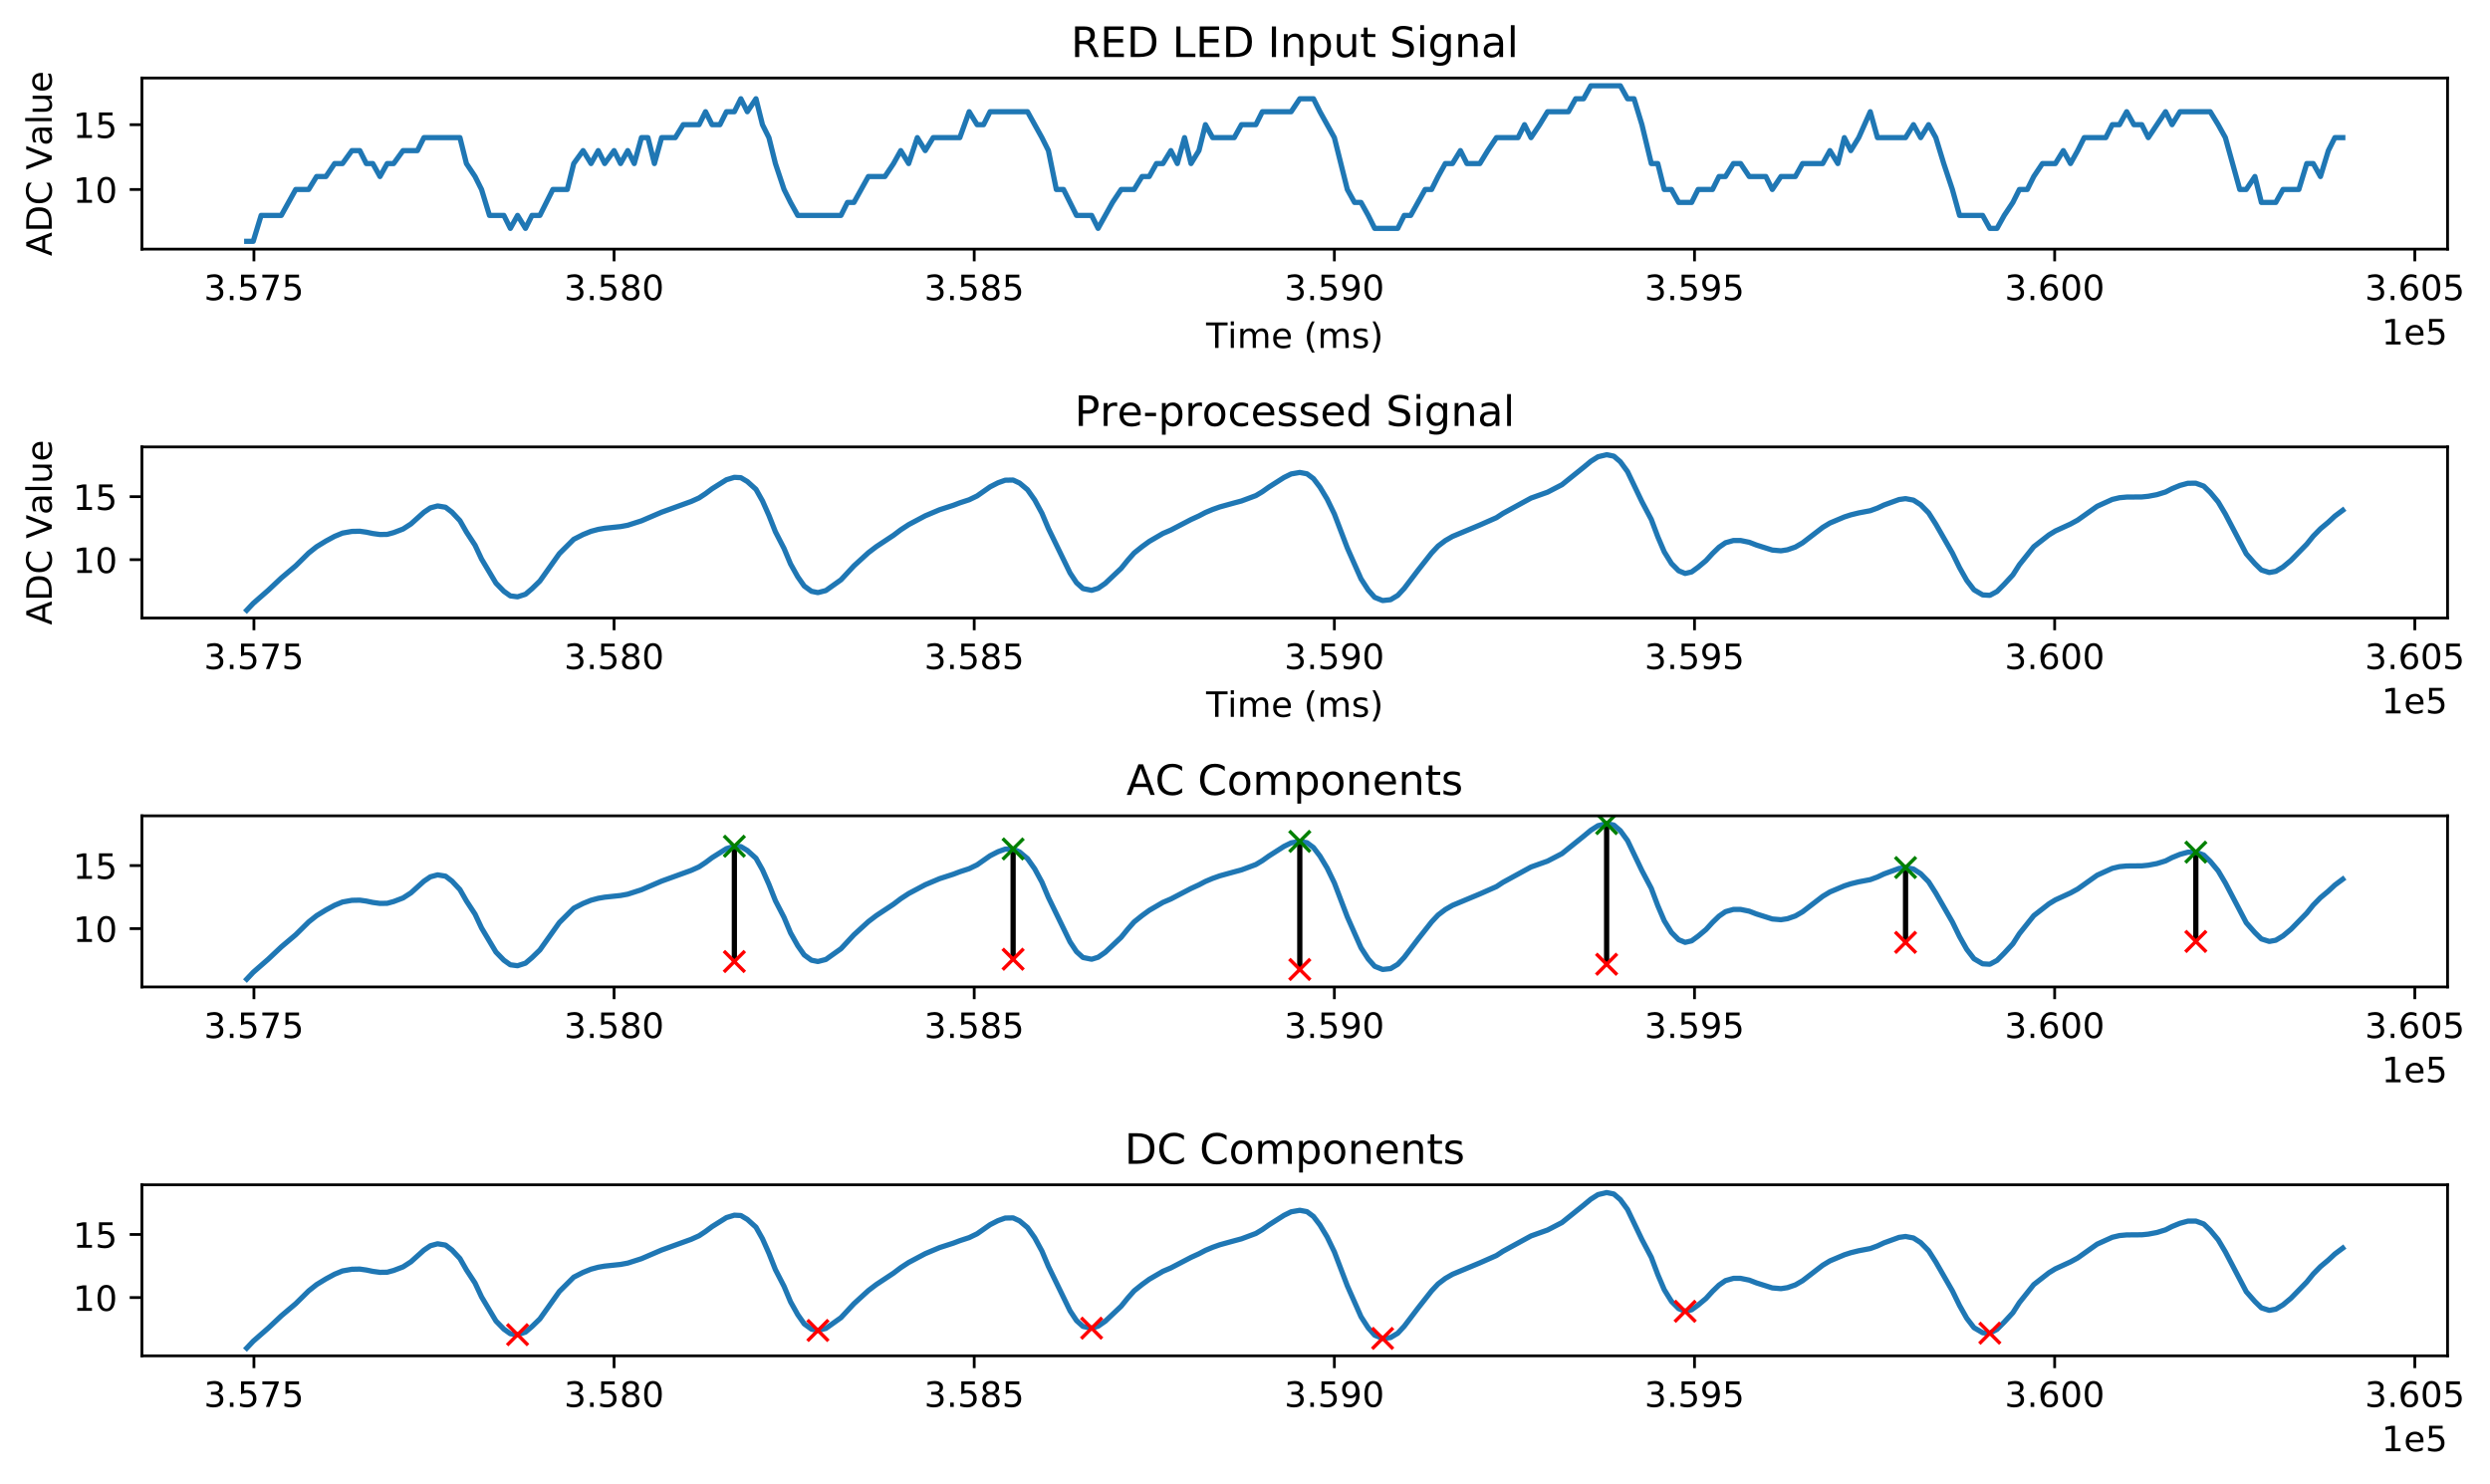 <?xml version="1.0" encoding="utf-8" standalone="no"?>
<!DOCTYPE svg PUBLIC "-//W3C//DTD SVG 1.1//EN"
  "http://www.w3.org/Graphics/SVG/1.1/DTD/svg11.dtd">
<!-- Created with matplotlib (https://matplotlib.org/) -->
<svg height="424.474pt" version="1.1" viewBox="0 0 712.372 424.474" width="712.372pt" xmlns="http://www.w3.org/2000/svg" xmlns:xlink="http://www.w3.org/1999/xlink">
 <defs>
  <style type="text/css">
*{stroke-linecap:butt;stroke-linejoin:round;}
  </style>
 </defs>
 <g id="figure_1">
  <g id="patch_1">
   <path d="M 0 424.474 
L 712.372 424.474 
L 712.372 -0 
L 0 -0 
z
" style="fill:#ffffff;"/>
  </g>
  <g id="axes_1">
   <g id="patch_2">
    <path d="M 40.603 71.268 
L 700.234 71.268 
L 700.234 22.318 
L 40.603 22.318 
z
" style="fill:#ffffff;"/>
   </g>
   <g id="matplotlib.axis_1">
    <g id="xtick_1">
     <g id="line2d_1">
      <defs>
       <path d="M 0 0 
L 0 3.5 
" id="m0acddb1c65" style="stroke:#000000;stroke-width:0.8;"/>
      </defs>
      <g>
       <use style="stroke:#000000;stroke-width:0.8;" x="72.647" xlink:href="#m0acddb1c65" y="71.268"/>
      </g>
     </g>
     <g id="text_1">
      <!-- 3.575 -->
      <defs>
       <path d="M 40.578 39.312 
Q 47.656 37.797 51.625 33 
Q 55.609 28.219 55.609 21.188 
Q 55.609 10.406 48.188 4.484 
Q 40.766 -1.422 27.094 -1.422 
Q 22.516 -1.422 17.656 -0.516 
Q 12.797 0.391 7.625 2.203 
L 7.625 11.719 
Q 11.719 9.328 16.594 8.109 
Q 21.484 6.891 26.812 6.891 
Q 36.078 6.891 40.938 10.547 
Q 45.797 14.203 45.797 21.188 
Q 45.797 27.641 41.281 31.266 
Q 36.766 34.906 28.719 34.906 
L 20.219 34.906 
L 20.219 43.016 
L 29.109 43.016 
Q 36.375 43.016 40.234 45.922 
Q 44.094 48.828 44.094 54.297 
Q 44.094 59.906 40.109 62.906 
Q 36.141 65.922 28.719 65.922 
Q 24.656 65.922 20.016 65.031 
Q 15.375 64.156 9.812 62.312 
L 9.812 71.094 
Q 15.438 72.656 20.344 73.438 
Q 25.25 74.219 29.594 74.219 
Q 40.828 74.219 47.359 69.109 
Q 53.906 64.016 53.906 55.328 
Q 53.906 49.266 50.438 45.094 
Q 46.969 40.922 40.578 39.312 
z
" id="DejaVuSans-51"/>
       <path d="M 10.688 12.406 
L 21 12.406 
L 21 0 
L 10.688 0 
z
" id="DejaVuSans-46"/>
       <path d="M 10.797 72.906 
L 49.516 72.906 
L 49.516 64.594 
L 19.828 64.594 
L 19.828 46.734 
Q 21.969 47.469 24.109 47.828 
Q 26.266 48.188 28.422 48.188 
Q 40.625 48.188 47.75 41.5 
Q 54.891 34.812 54.891 23.391 
Q 54.891 11.625 47.562 5.094 
Q 40.234 -1.422 26.906 -1.422 
Q 22.312 -1.422 17.547 -0.641 
Q 12.797 0.141 7.719 1.703 
L 7.719 11.625 
Q 12.109 9.234 16.797 8.062 
Q 21.484 6.891 26.703 6.891 
Q 35.156 6.891 40.078 11.328 
Q 45.016 15.766 45.016 23.391 
Q 45.016 31 40.078 35.438 
Q 35.156 39.891 26.703 39.891 
Q 22.75 39.891 18.812 39.016 
Q 14.891 38.141 10.797 36.281 
z
" id="DejaVuSans-53"/>
       <path d="M 8.203 72.906 
L 55.078 72.906 
L 55.078 68.703 
L 28.609 0 
L 18.312 0 
L 43.219 64.594 
L 8.203 64.594 
z
" id="DejaVuSans-55"/>
      </defs>
      <g transform="translate(58.333 85.867)scale(0.1 -0.1)">
       <use xlink:href="#DejaVuSans-51"/>
       <use x="63.623" xlink:href="#DejaVuSans-46"/>
       <use x="95.41" xlink:href="#DejaVuSans-53"/>
       <use x="159.033" xlink:href="#DejaVuSans-55"/>
       <use x="222.656" xlink:href="#DejaVuSans-53"/>
      </g>
     </g>
    </g>
    <g id="xtick_2">
     <g id="line2d_2">
      <g>
       <use style="stroke:#000000;stroke-width:0.8;" x="175.682" xlink:href="#m0acddb1c65" y="71.268"/>
      </g>
     </g>
     <g id="text_2">
      <!-- 3.580 -->
      <defs>
       <path d="M 31.781 34.625 
Q 24.75 34.625 20.719 30.859 
Q 16.703 27.094 16.703 20.516 
Q 16.703 13.922 20.719 10.156 
Q 24.75 6.391 31.781 6.391 
Q 38.812 6.391 42.859 10.172 
Q 46.922 13.969 46.922 20.516 
Q 46.922 27.094 42.891 30.859 
Q 38.875 34.625 31.781 34.625 
z
M 21.922 38.812 
Q 15.578 40.375 12.031 44.719 
Q 8.5 49.078 8.5 55.328 
Q 8.5 64.062 14.719 69.141 
Q 20.953 74.219 31.781 74.219 
Q 42.672 74.219 48.875 69.141 
Q 55.078 64.062 55.078 55.328 
Q 55.078 49.078 51.531 44.719 
Q 48 40.375 41.703 38.812 
Q 48.828 37.156 52.797 32.312 
Q 56.781 27.484 56.781 20.516 
Q 56.781 9.906 50.312 4.234 
Q 43.844 -1.422 31.781 -1.422 
Q 19.734 -1.422 13.25 4.234 
Q 6.781 9.906 6.781 20.516 
Q 6.781 27.484 10.781 32.312 
Q 14.797 37.156 21.922 38.812 
z
M 18.312 54.391 
Q 18.312 48.734 21.844 45.562 
Q 25.391 42.391 31.781 42.391 
Q 38.141 42.391 41.719 45.562 
Q 45.312 48.734 45.312 54.391 
Q 45.312 60.062 41.719 63.234 
Q 38.141 66.406 31.781 66.406 
Q 25.391 66.406 21.844 63.234 
Q 18.312 60.062 18.312 54.391 
z
" id="DejaVuSans-56"/>
       <path d="M 31.781 66.406 
Q 24.172 66.406 20.328 58.906 
Q 16.5 51.422 16.5 36.375 
Q 16.5 21.391 20.328 13.891 
Q 24.172 6.391 31.781 6.391 
Q 39.453 6.391 43.281 13.891 
Q 47.125 21.391 47.125 36.375 
Q 47.125 51.422 43.281 58.906 
Q 39.453 66.406 31.781 66.406 
z
M 31.781 74.219 
Q 44.047 74.219 50.516 64.516 
Q 56.984 54.828 56.984 36.375 
Q 56.984 17.969 50.516 8.266 
Q 44.047 -1.422 31.781 -1.422 
Q 19.531 -1.422 13.062 8.266 
Q 6.594 17.969 6.594 36.375 
Q 6.594 54.828 13.062 64.516 
Q 19.531 74.219 31.781 74.219 
z
" id="DejaVuSans-48"/>
      </defs>
      <g transform="translate(161.368 85.867)scale(0.1 -0.1)">
       <use xlink:href="#DejaVuSans-51"/>
       <use x="63.623" xlink:href="#DejaVuSans-46"/>
       <use x="95.41" xlink:href="#DejaVuSans-53"/>
       <use x="159.033" xlink:href="#DejaVuSans-56"/>
       <use x="222.656" xlink:href="#DejaVuSans-48"/>
      </g>
     </g>
    </g>
    <g id="xtick_3">
     <g id="line2d_3">
      <g>
       <use style="stroke:#000000;stroke-width:0.8;" x="278.717" xlink:href="#m0acddb1c65" y="71.268"/>
      </g>
     </g>
     <g id="text_3">
      <!-- 3.585 -->
      <g transform="translate(264.403 85.867)scale(0.1 -0.1)">
       <use xlink:href="#DejaVuSans-51"/>
       <use x="63.623" xlink:href="#DejaVuSans-46"/>
       <use x="95.41" xlink:href="#DejaVuSans-53"/>
       <use x="159.033" xlink:href="#DejaVuSans-56"/>
       <use x="222.656" xlink:href="#DejaVuSans-53"/>
      </g>
     </g>
    </g>
    <g id="xtick_4">
     <g id="line2d_4">
      <g>
       <use style="stroke:#000000;stroke-width:0.8;" x="381.752" xlink:href="#m0acddb1c65" y="71.268"/>
      </g>
     </g>
     <g id="text_4">
      <!-- 3.590 -->
      <defs>
       <path d="M 10.984 1.516 
L 10.984 10.5 
Q 14.703 8.734 18.5 7.812 
Q 22.312 6.891 25.984 6.891 
Q 35.75 6.891 40.891 13.453 
Q 46.047 20.016 46.781 33.406 
Q 43.953 29.203 39.594 26.953 
Q 35.25 24.703 29.984 24.703 
Q 19.047 24.703 12.672 31.312 
Q 6.297 37.938 6.297 49.422 
Q 6.297 60.641 12.938 67.422 
Q 19.578 74.219 30.609 74.219 
Q 43.266 74.219 49.922 64.516 
Q 56.594 54.828 56.594 36.375 
Q 56.594 19.141 48.406 8.859 
Q 40.234 -1.422 26.422 -1.422 
Q 22.703 -1.422 18.891 -0.688 
Q 15.094 0.047 10.984 1.516 
z
M 30.609 32.422 
Q 37.25 32.422 41.125 36.953 
Q 45.016 41.5 45.016 49.422 
Q 45.016 57.281 41.125 61.844 
Q 37.25 66.406 30.609 66.406 
Q 23.969 66.406 20.094 61.844 
Q 16.219 57.281 16.219 49.422 
Q 16.219 41.5 20.094 36.953 
Q 23.969 32.422 30.609 32.422 
z
" id="DejaVuSans-57"/>
      </defs>
      <g transform="translate(367.438 85.867)scale(0.1 -0.1)">
       <use xlink:href="#DejaVuSans-51"/>
       <use x="63.623" xlink:href="#DejaVuSans-46"/>
       <use x="95.41" xlink:href="#DejaVuSans-53"/>
       <use x="159.033" xlink:href="#DejaVuSans-57"/>
       <use x="222.656" xlink:href="#DejaVuSans-48"/>
      </g>
     </g>
    </g>
    <g id="xtick_5">
     <g id="line2d_5">
      <g>
       <use style="stroke:#000000;stroke-width:0.8;" x="484.788" xlink:href="#m0acddb1c65" y="71.268"/>
      </g>
     </g>
     <g id="text_5">
      <!-- 3.595 -->
      <g transform="translate(470.474 85.867)scale(0.1 -0.1)">
       <use xlink:href="#DejaVuSans-51"/>
       <use x="63.623" xlink:href="#DejaVuSans-46"/>
       <use x="95.41" xlink:href="#DejaVuSans-53"/>
       <use x="159.033" xlink:href="#DejaVuSans-57"/>
       <use x="222.656" xlink:href="#DejaVuSans-53"/>
      </g>
     </g>
    </g>
    <g id="xtick_6">
     <g id="line2d_6">
      <g>
       <use style="stroke:#000000;stroke-width:0.8;" x="587.823" xlink:href="#m0acddb1c65" y="71.268"/>
      </g>
     </g>
     <g id="text_6">
      <!-- 3.600 -->
      <defs>
       <path d="M 33.016 40.375 
Q 26.375 40.375 22.484 35.828 
Q 18.609 31.297 18.609 23.391 
Q 18.609 15.531 22.484 10.953 
Q 26.375 6.391 33.016 6.391 
Q 39.656 6.391 43.531 10.953 
Q 47.406 15.531 47.406 23.391 
Q 47.406 31.297 43.531 35.828 
Q 39.656 40.375 33.016 40.375 
z
M 52.594 71.297 
L 52.594 62.312 
Q 48.875 64.062 45.094 64.984 
Q 41.312 65.922 37.594 65.922 
Q 27.828 65.922 22.672 59.328 
Q 17.531 52.734 16.797 39.406 
Q 19.672 43.656 24.016 45.922 
Q 28.375 48.188 33.594 48.188 
Q 44.578 48.188 50.953 41.516 
Q 57.328 34.859 57.328 23.391 
Q 57.328 12.156 50.688 5.359 
Q 44.047 -1.422 33.016 -1.422 
Q 20.359 -1.422 13.672 8.266 
Q 6.984 17.969 6.984 36.375 
Q 6.984 53.656 15.188 63.938 
Q 23.391 74.219 37.203 74.219 
Q 40.922 74.219 44.703 73.484 
Q 48.484 72.75 52.594 71.297 
z
" id="DejaVuSans-54"/>
      </defs>
      <g transform="translate(573.509 85.867)scale(0.1 -0.1)">
       <use xlink:href="#DejaVuSans-51"/>
       <use x="63.623" xlink:href="#DejaVuSans-46"/>
       <use x="95.41" xlink:href="#DejaVuSans-54"/>
       <use x="159.033" xlink:href="#DejaVuSans-48"/>
       <use x="222.656" xlink:href="#DejaVuSans-48"/>
      </g>
     </g>
    </g>
    <g id="xtick_7">
     <g id="line2d_7">
      <g>
       <use style="stroke:#000000;stroke-width:0.8;" x="690.858" xlink:href="#m0acddb1c65" y="71.268"/>
      </g>
     </g>
     <g id="text_7">
      <!-- 3.605 -->
      <g transform="translate(676.544 85.867)scale(0.1 -0.1)">
       <use xlink:href="#DejaVuSans-51"/>
       <use x="63.623" xlink:href="#DejaVuSans-46"/>
       <use x="95.41" xlink:href="#DejaVuSans-54"/>
       <use x="159.033" xlink:href="#DejaVuSans-48"/>
       <use x="222.656" xlink:href="#DejaVuSans-53"/>
      </g>
     </g>
    </g>
    <g id="text_8">
     <!-- Time (ms) -->
     <defs>
      <path d="M -0.297 72.906 
L 61.375 72.906 
L 61.375 64.594 
L 35.5 64.594 
L 35.5 0 
L 25.594 0 
L 25.594 64.594 
L -0.297 64.594 
z
" id="DejaVuSans-84"/>
      <path d="M 9.422 54.688 
L 18.406 54.688 
L 18.406 0 
L 9.422 0 
z
M 9.422 75.984 
L 18.406 75.984 
L 18.406 64.594 
L 9.422 64.594 
z
" id="DejaVuSans-105"/>
      <path d="M 52 44.188 
Q 55.375 50.25 60.062 53.125 
Q 64.75 56 71.094 56 
Q 79.641 56 84.281 50.016 
Q 88.922 44.047 88.922 33.016 
L 88.922 0 
L 79.891 0 
L 79.891 32.719 
Q 79.891 40.578 77.094 44.375 
Q 74.312 48.188 68.609 48.188 
Q 61.625 48.188 57.562 43.547 
Q 53.516 38.922 53.516 30.906 
L 53.516 0 
L 44.484 0 
L 44.484 32.719 
Q 44.484 40.625 41.703 44.406 
Q 38.922 48.188 33.109 48.188 
Q 26.219 48.188 22.156 43.531 
Q 18.109 38.875 18.109 30.906 
L 18.109 0 
L 9.078 0 
L 9.078 54.688 
L 18.109 54.688 
L 18.109 46.188 
Q 21.188 51.219 25.484 53.609 
Q 29.781 56 35.688 56 
Q 41.656 56 45.828 52.969 
Q 50 49.953 52 44.188 
z
" id="DejaVuSans-109"/>
      <path d="M 56.203 29.594 
L 56.203 25.203 
L 14.891 25.203 
Q 15.484 15.922 20.484 11.062 
Q 25.484 6.203 34.422 6.203 
Q 39.594 6.203 44.453 7.469 
Q 49.312 8.734 54.109 11.281 
L 54.109 2.781 
Q 49.266 0.734 44.188 -0.344 
Q 39.109 -1.422 33.891 -1.422 
Q 20.797 -1.422 13.156 6.188 
Q 5.516 13.812 5.516 26.812 
Q 5.516 40.234 12.766 48.109 
Q 20.016 56 32.328 56 
Q 43.359 56 49.781 48.891 
Q 56.203 41.797 56.203 29.594 
z
M 47.219 32.234 
Q 47.125 39.594 43.094 43.984 
Q 39.062 48.391 32.422 48.391 
Q 24.906 48.391 20.391 44.141 
Q 15.875 39.891 15.188 32.172 
z
" id="DejaVuSans-101"/>
      <path id="DejaVuSans-32"/>
      <path d="M 31 75.875 
Q 24.469 64.656 21.281 53.656 
Q 18.109 42.672 18.109 31.391 
Q 18.109 20.125 21.312 9.062 
Q 24.516 -2 31 -13.188 
L 23.188 -13.188 
Q 15.875 -1.703 12.234 9.375 
Q 8.594 20.453 8.594 31.391 
Q 8.594 42.281 12.203 53.312 
Q 15.828 64.359 23.188 75.875 
z
" id="DejaVuSans-40"/>
      <path d="M 44.281 53.078 
L 44.281 44.578 
Q 40.484 46.531 36.375 47.5 
Q 32.281 48.484 27.875 48.484 
Q 21.188 48.484 17.844 46.438 
Q 14.5 44.391 14.5 40.281 
Q 14.5 37.156 16.891 35.375 
Q 19.281 33.594 26.516 31.984 
L 29.594 31.297 
Q 39.156 29.25 43.188 25.516 
Q 47.219 21.781 47.219 15.094 
Q 47.219 7.469 41.188 3.016 
Q 35.156 -1.422 24.609 -1.422 
Q 20.219 -1.422 15.453 -0.562 
Q 10.688 0.297 5.422 2 
L 5.422 11.281 
Q 10.406 8.688 15.234 7.391 
Q 20.062 6.109 24.812 6.109 
Q 31.156 6.109 34.562 8.281 
Q 37.984 10.453 37.984 14.406 
Q 37.984 18.062 35.516 20.016 
Q 33.062 21.969 24.703 23.781 
L 21.578 24.516 
Q 13.234 26.266 9.516 29.906 
Q 5.812 33.547 5.812 39.891 
Q 5.812 47.609 11.281 51.797 
Q 16.75 56 26.812 56 
Q 31.781 56 36.172 55.266 
Q 40.578 54.547 44.281 53.078 
z
" id="DejaVuSans-115"/>
      <path d="M 8.016 75.875 
L 15.828 75.875 
Q 23.141 64.359 26.781 53.312 
Q 30.422 42.281 30.422 31.391 
Q 30.422 20.453 26.781 9.375 
Q 23.141 -1.703 15.828 -13.188 
L 8.016 -13.188 
Q 14.5 -2 17.703 9.062 
Q 20.906 20.125 20.906 31.391 
Q 20.906 42.672 17.703 53.656 
Q 14.5 64.656 8.016 75.875 
z
" id="DejaVuSans-41"/>
     </defs>
     <g transform="translate(345.065 99.545)scale(0.1 -0.1)">
      <use xlink:href="#DejaVuSans-84"/>
      <use x="61.037" xlink:href="#DejaVuSans-105"/>
      <use x="88.82" xlink:href="#DejaVuSans-109"/>
      <use x="186.232" xlink:href="#DejaVuSans-101"/>
      <use x="247.756" xlink:href="#DejaVuSans-32"/>
      <use x="279.543" xlink:href="#DejaVuSans-40"/>
      <use x="318.557" xlink:href="#DejaVuSans-109"/>
      <use x="415.969" xlink:href="#DejaVuSans-115"/>
      <use x="468.068" xlink:href="#DejaVuSans-41"/>
     </g>
    </g>
    <g id="text_9">
     <!-- 1e5 -->
     <defs>
      <path d="M 12.406 8.297 
L 28.516 8.297 
L 28.516 63.922 
L 10.984 60.406 
L 10.984 69.391 
L 28.422 72.906 
L 38.281 72.906 
L 38.281 8.297 
L 54.391 8.297 
L 54.391 0 
L 12.406 0 
z
" id="DejaVuSans-49"/>
     </defs>
     <g transform="translate(681.356 98.545)scale(0.1 -0.1)">
      <use xlink:href="#DejaVuSans-49"/>
      <use x="63.623" xlink:href="#DejaVuSans-101"/>
      <use x="125.146" xlink:href="#DejaVuSans-53"/>
     </g>
    </g>
   </g>
   <g id="matplotlib.axis_2">
    <g id="ytick_1">
     <g id="line2d_8">
      <defs>
       <path d="M 0 0 
L -3.5 0 
" id="mf830110dd8" style="stroke:#000000;stroke-width:0.8;"/>
      </defs>
      <g>
       <use style="stroke:#000000;stroke-width:0.8;" x="40.603" xlink:href="#mf830110dd8" y="54.21"/>
      </g>
     </g>
     <g id="text_10">
      <!-- 10 -->
      <g transform="translate(20.878 58.009)scale(0.1 -0.1)">
       <use xlink:href="#DejaVuSans-49"/>
       <use x="63.623" xlink:href="#DejaVuSans-48"/>
      </g>
     </g>
    </g>
    <g id="ytick_2">
     <g id="line2d_9">
      <g>
       <use style="stroke:#000000;stroke-width:0.8;" x="40.603" xlink:href="#mf830110dd8" y="35.668"/>
      </g>
     </g>
     <g id="text_11">
      <!-- 15 -->
      <g transform="translate(20.878 39.467)scale(0.1 -0.1)">
       <use xlink:href="#DejaVuSans-49"/>
       <use x="63.623" xlink:href="#DejaVuSans-53"/>
      </g>
     </g>
    </g>
    <g id="text_12">
     <!-- ADC Value -->
     <defs>
      <path d="M 34.188 63.188 
L 20.797 26.906 
L 47.609 26.906 
z
M 28.609 72.906 
L 39.797 72.906 
L 67.578 0 
L 57.328 0 
L 50.688 18.703 
L 17.828 18.703 
L 11.188 0 
L 0.781 0 
z
" id="DejaVuSans-65"/>
      <path d="M 19.672 64.797 
L 19.672 8.109 
L 31.594 8.109 
Q 46.688 8.109 53.688 14.938 
Q 60.688 21.781 60.688 36.531 
Q 60.688 51.172 53.688 57.984 
Q 46.688 64.797 31.594 64.797 
z
M 9.812 72.906 
L 30.078 72.906 
Q 51.266 72.906 61.172 64.094 
Q 71.094 55.281 71.094 36.531 
Q 71.094 17.672 61.125 8.828 
Q 51.172 0 30.078 0 
L 9.812 0 
z
" id="DejaVuSans-68"/>
      <path d="M 64.406 67.281 
L 64.406 56.891 
Q 59.422 61.531 53.781 63.812 
Q 48.141 66.109 41.797 66.109 
Q 29.297 66.109 22.656 58.469 
Q 16.016 50.828 16.016 36.375 
Q 16.016 21.969 22.656 14.328 
Q 29.297 6.688 41.797 6.688 
Q 48.141 6.688 53.781 8.984 
Q 59.422 11.281 64.406 15.922 
L 64.406 5.609 
Q 59.234 2.094 53.438 0.328 
Q 47.656 -1.422 41.219 -1.422 
Q 24.656 -1.422 15.125 8.703 
Q 5.609 18.844 5.609 36.375 
Q 5.609 53.953 15.125 64.078 
Q 24.656 74.219 41.219 74.219 
Q 47.75 74.219 53.531 72.484 
Q 59.328 70.75 64.406 67.281 
z
" id="DejaVuSans-67"/>
      <path d="M 28.609 0 
L 0.781 72.906 
L 11.078 72.906 
L 34.188 11.531 
L 57.328 72.906 
L 67.578 72.906 
L 39.797 0 
z
" id="DejaVuSans-86"/>
      <path d="M 34.281 27.484 
Q 23.391 27.484 19.188 25 
Q 14.984 22.516 14.984 16.5 
Q 14.984 11.719 18.141 8.906 
Q 21.297 6.109 26.703 6.109 
Q 34.188 6.109 38.703 11.406 
Q 43.219 16.703 43.219 25.484 
L 43.219 27.484 
z
M 52.203 31.203 
L 52.203 0 
L 43.219 0 
L 43.219 8.297 
Q 40.141 3.328 35.547 0.953 
Q 30.953 -1.422 24.312 -1.422 
Q 15.922 -1.422 10.953 3.297 
Q 6 8.016 6 15.922 
Q 6 25.141 12.172 29.828 
Q 18.359 34.516 30.609 34.516 
L 43.219 34.516 
L 43.219 35.406 
Q 43.219 41.609 39.141 45 
Q 35.062 48.391 27.688 48.391 
Q 23 48.391 18.547 47.266 
Q 14.109 46.141 10.016 43.891 
L 10.016 52.203 
Q 14.938 54.109 19.578 55.047 
Q 24.219 56 28.609 56 
Q 40.484 56 46.344 49.844 
Q 52.203 43.703 52.203 31.203 
z
" id="DejaVuSans-97"/>
      <path d="M 9.422 75.984 
L 18.406 75.984 
L 18.406 0 
L 9.422 0 
z
" id="DejaVuSans-108"/>
      <path d="M 8.5 21.578 
L 8.5 54.688 
L 17.484 54.688 
L 17.484 21.922 
Q 17.484 14.156 20.5 10.266 
Q 23.531 6.391 29.594 6.391 
Q 36.859 6.391 41.078 11.031 
Q 45.312 15.672 45.312 23.688 
L 45.312 54.688 
L 54.297 54.688 
L 54.297 0 
L 45.312 0 
L 45.312 8.406 
Q 42.047 3.422 37.719 1 
Q 33.406 -1.422 27.688 -1.422 
Q 18.266 -1.422 13.375 4.438 
Q 8.5 10.297 8.5 21.578 
z
M 31.109 56 
z
" id="DejaVuSans-117"/>
     </defs>
     <g transform="translate(14.798 73.257)rotate(-90)scale(0.1 -0.1)">
      <use xlink:href="#DejaVuSans-65"/>
      <use x="68.408" xlink:href="#DejaVuSans-68"/>
      <use x="145.41" xlink:href="#DejaVuSans-67"/>
      <use x="215.234" xlink:href="#DejaVuSans-32"/>
      <use x="247.021" xlink:href="#DejaVuSans-86"/>
      <use x="315.32" xlink:href="#DejaVuSans-97"/>
      <use x="376.6" xlink:href="#DejaVuSans-108"/>
      <use x="404.383" xlink:href="#DejaVuSans-117"/>
      <use x="467.762" xlink:href="#DejaVuSans-101"/>
     </g>
    </g>
   </g>
   <g id="line2d_10">
    <path clip-path="url(#p44e11918d7)" d="M 70.586 69.043 
L 72.441 69.043 
L 74.708 61.626 
L 80.478 61.626 
L 84.599 54.21 
L 88.308 54.21 
L 90.575 50.501 
L 93.254 50.501 
L 95.727 46.793 
L 97.994 46.793 
L 100.673 43.085 
L 102.939 43.085 
L 104.794 46.793 
L 106.649 46.793 
L 108.709 50.501 
L 110.77 46.793 
L 112.625 46.793 
L 115.304 43.085 
L 119.425 43.085 
L 121.28 39.376 
L 131.583 39.376 
L 133.438 46.793 
L 135.911 50.501 
L 137.765 54.21 
L 140.032 61.626 
L 144.153 61.626 
L 146.008 65.335 
L 148.069 61.626 
L 150.336 65.335 
L 152.19 61.626 
L 154.457 61.626 
L 158.166 54.21 
L 162.288 54.21 
L 164.142 46.793 
L 166.821 43.085 
L 169.088 46.793 
L 171.149 43.085 
L 173.003 46.793 
L 175.682 43.085 
L 177.537 46.793 
L 179.598 43.085 
L 181.452 46.793 
L 183.513 39.376 
L 185.367 39.376 
L 187.222 46.793 
L 189.283 39.376 
L 193.198 39.376 
L 195.465 35.668 
L 199.998 35.668 
L 201.853 31.96 
L 203.708 35.668 
L 205.975 35.668 
L 207.829 31.96 
L 210.096 31.96 
L 211.951 28.251 
L 213.805 31.96 
L 216.278 28.251 
L 218.133 35.668 
L 219.987 39.376 
L 221.842 46.793 
L 224.315 54.21 
L 226.169 57.918 
L 228.23 61.626 
L 240.594 61.626 
L 242.449 57.918 
L 244.304 57.918 
L 248.425 50.501 
L 253.165 50.501 
L 255.637 46.793 
L 257.698 43.085 
L 259.965 46.793 
L 262.438 39.376 
L 264.705 43.085 
L 266.971 39.376 
L 274.596 39.376 
L 277.275 31.96 
L 279.542 35.668 
L 281.396 35.668 
L 283.251 31.96 
L 293.967 31.96 
L 298.088 39.376 
L 299.943 43.085 
L 302.209 54.21 
L 304.27 54.21 
L 307.979 61.626 
L 312.307 61.626 
L 314.161 65.335 
L 318.283 57.918 
L 320.756 54.21 
L 324.465 54.21 
L 326.732 50.501 
L 328.792 50.501 
L 330.853 46.793 
L 332.708 46.793 
L 334.975 43.085 
L 336.829 46.793 
L 338.89 39.376 
L 340.744 46.793 
L 343.011 43.085 
L 344.866 35.668 
L 346.927 39.376 
L 353.109 39.376 
L 355.169 35.668 
L 359.291 35.668 
L 361.145 31.96 
L 369.388 31.96 
L 371.861 28.251 
L 375.776 28.251 
L 377.631 31.96 
L 381.752 39.376 
L 385.462 54.21 
L 387.522 57.918 
L 389.377 57.918 
L 391.438 61.626 
L 393.292 65.335 
L 399.887 65.335 
L 401.741 61.626 
L 403.596 61.626 
L 407.717 54.21 
L 409.572 54.21 
L 411.427 50.501 
L 413.487 46.793 
L 415.548 46.793 
L 417.815 43.085 
L 419.669 46.793 
L 423.379 46.793 
L 425.645 43.085 
L 428.118 39.376 
L 434.3 39.376 
L 436.155 35.668 
L 438.01 39.376 
L 440.482 35.668 
L 442.749 31.96 
L 448.725 31.96 
L 450.786 28.251 
L 453.053 28.251 
L 455.113 24.543 
L 463.562 24.543 
L 465.623 28.251 
L 467.478 28.251 
L 469.744 35.668 
L 472.423 46.793 
L 474.278 46.793 
L 476.133 54.21 
L 478.193 54.21 
L 480.254 57.918 
L 483.963 57.918 
L 485.818 54.21 
L 489.939 54.21 
L 491.794 50.501 
L 493.649 50.501 
L 495.915 46.793 
L 497.976 46.793 
L 500.449 50.501 
L 505.189 50.501 
L 507.043 54.21 
L 509.516 50.501 
L 513.637 50.501 
L 515.698 46.793 
L 521.468 46.793 
L 523.529 43.085 
L 525.796 46.793 
L 527.65 39.376 
L 529.505 43.085 
L 531.772 39.376 
L 535.069 31.96 
L 537.129 39.376 
L 545.166 39.376 
L 547.433 35.668 
L 549.494 39.376 
L 551.76 35.668 
L 553.821 39.376 
L 556.088 46.793 
L 558.561 54.21 
L 560.621 61.626 
L 567.216 61.626 
L 569.276 65.335 
L 571.337 65.335 
L 573.398 61.626 
L 575.871 57.918 
L 577.725 54.21 
L 579.992 54.21 
L 581.847 50.501 
L 584.32 46.793 
L 588.029 46.793 
L 590.296 43.085 
L 592.356 46.793 
L 594.417 43.085 
L 596.272 39.376 
L 602.454 39.376 
L 604.308 35.668 
L 606.369 35.668 
L 608.43 31.96 
L 610.49 35.668 
L 612.757 35.668 
L 614.612 39.376 
L 619.558 31.96 
L 621.412 35.668 
L 623.679 31.96 
L 632.334 31.96 
L 634.601 35.668 
L 636.661 39.376 
L 640.783 54.21 
L 642.637 54.21 
L 645.11 50.501 
L 646.965 57.918 
L 651.086 57.918 
L 653.147 54.21 
L 657.681 54.21 
L 659.947 46.793 
L 661.802 46.793 
L 663.863 50.501 
L 666.129 43.085 
L 667.984 39.376 
L 670.251 39.376 
L 670.251 39.376 
" style="fill:none;stroke:#1f77b4;stroke-linecap:square;stroke-width:1.5;"/>
   </g>
   <g id="patch_3">
    <path d="M 40.603 71.268 
L 40.603 22.318 
" style="fill:none;stroke:#000000;stroke-linecap:square;stroke-linejoin:miter;stroke-width:0.8;"/>
   </g>
   <g id="patch_4">
    <path d="M 700.234 71.268 
L 700.234 22.318 
" style="fill:none;stroke:#000000;stroke-linecap:square;stroke-linejoin:miter;stroke-width:0.8;"/>
   </g>
   <g id="patch_5">
    <path d="M 40.603 71.268 
L 700.234 71.268 
" style="fill:none;stroke:#000000;stroke-linecap:square;stroke-linejoin:miter;stroke-width:0.8;"/>
   </g>
   <g id="patch_6">
    <path d="M 40.603 22.318 
L 700.234 22.318 
" style="fill:none;stroke:#000000;stroke-linecap:square;stroke-linejoin:miter;stroke-width:0.8;"/>
   </g>
   <g id="text_13">
    <!-- RED LED Input Signal -->
    <defs>
     <path d="M 44.391 34.188 
Q 47.562 33.109 50.562 29.594 
Q 53.562 26.078 56.594 19.922 
L 66.609 0 
L 56 0 
L 46.688 18.703 
Q 43.062 26.031 39.672 28.422 
Q 36.281 30.812 30.422 30.812 
L 19.672 30.812 
L 19.672 0 
L 9.812 0 
L 9.812 72.906 
L 32.078 72.906 
Q 44.578 72.906 50.734 67.672 
Q 56.891 62.453 56.891 51.906 
Q 56.891 45.016 53.688 40.469 
Q 50.484 35.938 44.391 34.188 
z
M 19.672 64.797 
L 19.672 38.922 
L 32.078 38.922 
Q 39.203 38.922 42.844 42.219 
Q 46.484 45.516 46.484 51.906 
Q 46.484 58.297 42.844 61.547 
Q 39.203 64.797 32.078 64.797 
z
" id="DejaVuSans-82"/>
     <path d="M 9.812 72.906 
L 55.906 72.906 
L 55.906 64.594 
L 19.672 64.594 
L 19.672 43.016 
L 54.391 43.016 
L 54.391 34.719 
L 19.672 34.719 
L 19.672 8.297 
L 56.781 8.297 
L 56.781 0 
L 9.812 0 
z
" id="DejaVuSans-69"/>
     <path d="M 9.812 72.906 
L 19.672 72.906 
L 19.672 8.297 
L 55.172 8.297 
L 55.172 0 
L 9.812 0 
z
" id="DejaVuSans-76"/>
     <path d="M 9.812 72.906 
L 19.672 72.906 
L 19.672 0 
L 9.812 0 
z
" id="DejaVuSans-73"/>
     <path d="M 54.891 33.016 
L 54.891 0 
L 45.906 0 
L 45.906 32.719 
Q 45.906 40.484 42.875 44.328 
Q 39.844 48.188 33.797 48.188 
Q 26.516 48.188 22.312 43.547 
Q 18.109 38.922 18.109 30.906 
L 18.109 0 
L 9.078 0 
L 9.078 54.688 
L 18.109 54.688 
L 18.109 46.188 
Q 21.344 51.125 25.703 53.562 
Q 30.078 56 35.797 56 
Q 45.219 56 50.047 50.172 
Q 54.891 44.344 54.891 33.016 
z
" id="DejaVuSans-110"/>
     <path d="M 18.109 8.203 
L 18.109 -20.797 
L 9.078 -20.797 
L 9.078 54.688 
L 18.109 54.688 
L 18.109 46.391 
Q 20.953 51.266 25.266 53.625 
Q 29.594 56 35.594 56 
Q 45.562 56 51.781 48.094 
Q 58.016 40.188 58.016 27.297 
Q 58.016 14.406 51.781 6.484 
Q 45.562 -1.422 35.594 -1.422 
Q 29.594 -1.422 25.266 0.953 
Q 20.953 3.328 18.109 8.203 
z
M 48.688 27.297 
Q 48.688 37.203 44.609 42.844 
Q 40.531 48.484 33.406 48.484 
Q 26.266 48.484 22.188 42.844 
Q 18.109 37.203 18.109 27.297 
Q 18.109 17.391 22.188 11.75 
Q 26.266 6.109 33.406 6.109 
Q 40.531 6.109 44.609 11.75 
Q 48.688 17.391 48.688 27.297 
z
" id="DejaVuSans-112"/>
     <path d="M 18.312 70.219 
L 18.312 54.688 
L 36.812 54.688 
L 36.812 47.703 
L 18.312 47.703 
L 18.312 18.016 
Q 18.312 11.328 20.141 9.422 
Q 21.969 7.516 27.594 7.516 
L 36.812 7.516 
L 36.812 0 
L 27.594 0 
Q 17.188 0 13.234 3.875 
Q 9.281 7.766 9.281 18.016 
L 9.281 47.703 
L 2.688 47.703 
L 2.688 54.688 
L 9.281 54.688 
L 9.281 70.219 
z
" id="DejaVuSans-116"/>
     <path d="M 53.516 70.516 
L 53.516 60.891 
Q 47.906 63.578 42.922 64.891 
Q 37.938 66.219 33.297 66.219 
Q 25.25 66.219 20.875 63.094 
Q 16.5 59.969 16.5 54.203 
Q 16.5 49.359 19.406 46.891 
Q 22.312 44.438 30.422 42.922 
L 36.375 41.703 
Q 47.406 39.594 52.656 34.297 
Q 57.906 29 57.906 20.125 
Q 57.906 9.516 50.797 4.047 
Q 43.703 -1.422 29.984 -1.422 
Q 24.812 -1.422 18.969 -0.25 
Q 13.141 0.922 6.891 3.219 
L 6.891 13.375 
Q 12.891 10.016 18.656 8.297 
Q 24.422 6.594 29.984 6.594 
Q 38.422 6.594 43.016 9.906 
Q 47.609 13.234 47.609 19.391 
Q 47.609 24.75 44.312 27.781 
Q 41.016 30.812 33.5 32.328 
L 27.484 33.5 
Q 16.453 35.688 11.516 40.375 
Q 6.594 45.062 6.594 53.422 
Q 6.594 63.094 13.406 68.656 
Q 20.219 74.219 32.172 74.219 
Q 37.312 74.219 42.625 73.281 
Q 47.953 72.359 53.516 70.516 
z
" id="DejaVuSans-83"/>
     <path d="M 45.406 27.984 
Q 45.406 37.75 41.375 43.109 
Q 37.359 48.484 30.078 48.484 
Q 22.859 48.484 18.828 43.109 
Q 14.797 37.75 14.797 27.984 
Q 14.797 18.266 18.828 12.891 
Q 22.859 7.516 30.078 7.516 
Q 37.359 7.516 41.375 12.891 
Q 45.406 18.266 45.406 27.984 
z
M 54.391 6.781 
Q 54.391 -7.172 48.188 -13.984 
Q 42 -20.797 29.203 -20.797 
Q 24.469 -20.797 20.266 -20.094 
Q 16.062 -19.391 12.109 -17.922 
L 12.109 -9.188 
Q 16.062 -11.328 19.922 -12.344 
Q 23.781 -13.375 27.781 -13.375 
Q 36.625 -13.375 41.016 -8.766 
Q 45.406 -4.156 45.406 5.172 
L 45.406 9.625 
Q 42.625 4.781 38.281 2.391 
Q 33.938 0 27.875 0 
Q 17.828 0 11.672 7.656 
Q 5.516 15.328 5.516 27.984 
Q 5.516 40.672 11.672 48.328 
Q 17.828 56 27.875 56 
Q 33.938 56 38.281 53.609 
Q 42.625 51.219 45.406 46.391 
L 45.406 54.688 
L 54.391 54.688 
z
" id="DejaVuSans-103"/>
    </defs>
    <g transform="translate(306.396 16.318)scale(0.12 -0.12)">
     <use xlink:href="#DejaVuSans-82"/>
     <use x="69.482" xlink:href="#DejaVuSans-69"/>
     <use x="132.666" xlink:href="#DejaVuSans-68"/>
     <use x="209.668" xlink:href="#DejaVuSans-32"/>
     <use x="241.455" xlink:href="#DejaVuSans-76"/>
     <use x="297.168" xlink:href="#DejaVuSans-69"/>
     <use x="360.352" xlink:href="#DejaVuSans-68"/>
     <use x="437.354" xlink:href="#DejaVuSans-32"/>
     <use x="469.141" xlink:href="#DejaVuSans-73"/>
     <use x="498.633" xlink:href="#DejaVuSans-110"/>
     <use x="562.012" xlink:href="#DejaVuSans-112"/>
     <use x="625.488" xlink:href="#DejaVuSans-117"/>
     <use x="688.867" xlink:href="#DejaVuSans-116"/>
     <use x="728.076" xlink:href="#DejaVuSans-32"/>
     <use x="759.863" xlink:href="#DejaVuSans-83"/>
     <use x="823.34" xlink:href="#DejaVuSans-105"/>
     <use x="851.123" xlink:href="#DejaVuSans-103"/>
     <use x="914.6" xlink:href="#DejaVuSans-110"/>
     <use x="977.979" xlink:href="#DejaVuSans-97"/>
     <use x="1039.258" xlink:href="#DejaVuSans-108"/>
    </g>
   </g>
  </g>
  <g id="axes_2">
   <g id="patch_7">
    <path d="M 40.603 176.818 
L 700.234 176.818 
L 700.234 127.868 
L 40.603 127.868 
z
" style="fill:#ffffff;"/>
   </g>
   <g id="matplotlib.axis_3">
    <g id="xtick_8">
     <g id="line2d_11">
      <g>
       <use style="stroke:#000000;stroke-width:0.8;" x="72.647" xlink:href="#m0acddb1c65" y="176.818"/>
      </g>
     </g>
     <g id="text_14">
      <!-- 3.575 -->
      <g transform="translate(58.333 191.417)scale(0.1 -0.1)">
       <use xlink:href="#DejaVuSans-51"/>
       <use x="63.623" xlink:href="#DejaVuSans-46"/>
       <use x="95.41" xlink:href="#DejaVuSans-53"/>
       <use x="159.033" xlink:href="#DejaVuSans-55"/>
       <use x="222.656" xlink:href="#DejaVuSans-53"/>
      </g>
     </g>
    </g>
    <g id="xtick_9">
     <g id="line2d_12">
      <g>
       <use style="stroke:#000000;stroke-width:0.8;" x="175.682" xlink:href="#m0acddb1c65" y="176.818"/>
      </g>
     </g>
     <g id="text_15">
      <!-- 3.580 -->
      <g transform="translate(161.368 191.417)scale(0.1 -0.1)">
       <use xlink:href="#DejaVuSans-51"/>
       <use x="63.623" xlink:href="#DejaVuSans-46"/>
       <use x="95.41" xlink:href="#DejaVuSans-53"/>
       <use x="159.033" xlink:href="#DejaVuSans-56"/>
       <use x="222.656" xlink:href="#DejaVuSans-48"/>
      </g>
     </g>
    </g>
    <g id="xtick_10">
     <g id="line2d_13">
      <g>
       <use style="stroke:#000000;stroke-width:0.8;" x="278.717" xlink:href="#m0acddb1c65" y="176.818"/>
      </g>
     </g>
     <g id="text_16">
      <!-- 3.585 -->
      <g transform="translate(264.403 191.417)scale(0.1 -0.1)">
       <use xlink:href="#DejaVuSans-51"/>
       <use x="63.623" xlink:href="#DejaVuSans-46"/>
       <use x="95.41" xlink:href="#DejaVuSans-53"/>
       <use x="159.033" xlink:href="#DejaVuSans-56"/>
       <use x="222.656" xlink:href="#DejaVuSans-53"/>
      </g>
     </g>
    </g>
    <g id="xtick_11">
     <g id="line2d_14">
      <g>
       <use style="stroke:#000000;stroke-width:0.8;" x="381.752" xlink:href="#m0acddb1c65" y="176.818"/>
      </g>
     </g>
     <g id="text_17">
      <!-- 3.590 -->
      <g transform="translate(367.438 191.417)scale(0.1 -0.1)">
       <use xlink:href="#DejaVuSans-51"/>
       <use x="63.623" xlink:href="#DejaVuSans-46"/>
       <use x="95.41" xlink:href="#DejaVuSans-53"/>
       <use x="159.033" xlink:href="#DejaVuSans-57"/>
       <use x="222.656" xlink:href="#DejaVuSans-48"/>
      </g>
     </g>
    </g>
    <g id="xtick_12">
     <g id="line2d_15">
      <g>
       <use style="stroke:#000000;stroke-width:0.8;" x="484.788" xlink:href="#m0acddb1c65" y="176.818"/>
      </g>
     </g>
     <g id="text_18">
      <!-- 3.595 -->
      <g transform="translate(470.474 191.417)scale(0.1 -0.1)">
       <use xlink:href="#DejaVuSans-51"/>
       <use x="63.623" xlink:href="#DejaVuSans-46"/>
       <use x="95.41" xlink:href="#DejaVuSans-53"/>
       <use x="159.033" xlink:href="#DejaVuSans-57"/>
       <use x="222.656" xlink:href="#DejaVuSans-53"/>
      </g>
     </g>
    </g>
    <g id="xtick_13">
     <g id="line2d_16">
      <g>
       <use style="stroke:#000000;stroke-width:0.8;" x="587.823" xlink:href="#m0acddb1c65" y="176.818"/>
      </g>
     </g>
     <g id="text_19">
      <!-- 3.600 -->
      <g transform="translate(573.509 191.417)scale(0.1 -0.1)">
       <use xlink:href="#DejaVuSans-51"/>
       <use x="63.623" xlink:href="#DejaVuSans-46"/>
       <use x="95.41" xlink:href="#DejaVuSans-54"/>
       <use x="159.033" xlink:href="#DejaVuSans-48"/>
       <use x="222.656" xlink:href="#DejaVuSans-48"/>
      </g>
     </g>
    </g>
    <g id="xtick_14">
     <g id="line2d_17">
      <g>
       <use style="stroke:#000000;stroke-width:0.8;" x="690.858" xlink:href="#m0acddb1c65" y="176.818"/>
      </g>
     </g>
     <g id="text_20">
      <!-- 3.605 -->
      <g transform="translate(676.544 191.417)scale(0.1 -0.1)">
       <use xlink:href="#DejaVuSans-51"/>
       <use x="63.623" xlink:href="#DejaVuSans-46"/>
       <use x="95.41" xlink:href="#DejaVuSans-54"/>
       <use x="159.033" xlink:href="#DejaVuSans-48"/>
       <use x="222.656" xlink:href="#DejaVuSans-53"/>
      </g>
     </g>
    </g>
    <g id="text_21">
     <!-- Time (ms) -->
     <g transform="translate(345.065 205.095)scale(0.1 -0.1)">
      <use xlink:href="#DejaVuSans-84"/>
      <use x="61.037" xlink:href="#DejaVuSans-105"/>
      <use x="88.82" xlink:href="#DejaVuSans-109"/>
      <use x="186.232" xlink:href="#DejaVuSans-101"/>
      <use x="247.756" xlink:href="#DejaVuSans-32"/>
      <use x="279.543" xlink:href="#DejaVuSans-40"/>
      <use x="318.557" xlink:href="#DejaVuSans-109"/>
      <use x="415.969" xlink:href="#DejaVuSans-115"/>
      <use x="468.068" xlink:href="#DejaVuSans-41"/>
     </g>
    </g>
    <g id="text_22">
     <!-- 1e5 -->
     <g transform="translate(681.356 204.095)scale(0.1 -0.1)">
      <use xlink:href="#DejaVuSans-49"/>
      <use x="63.623" xlink:href="#DejaVuSans-101"/>
      <use x="125.146" xlink:href="#DejaVuSans-53"/>
     </g>
    </g>
   </g>
   <g id="matplotlib.axis_4">
    <g id="ytick_3">
     <g id="line2d_18">
      <g>
       <use style="stroke:#000000;stroke-width:0.8;" x="40.603" xlink:href="#mf830110dd8" y="160.13"/>
      </g>
     </g>
     <g id="text_23">
      <!-- 10 -->
      <g transform="translate(20.878 163.93)scale(0.1 -0.1)">
       <use xlink:href="#DejaVuSans-49"/>
       <use x="63.623" xlink:href="#DejaVuSans-48"/>
      </g>
     </g>
    </g>
    <g id="ytick_4">
     <g id="line2d_19">
      <g>
       <use style="stroke:#000000;stroke-width:0.8;" x="40.603" xlink:href="#mf830110dd8" y="142.093"/>
      </g>
     </g>
     <g id="text_24">
      <!-- 15 -->
      <g transform="translate(20.878 145.892)scale(0.1 -0.1)">
       <use xlink:href="#DejaVuSans-49"/>
       <use x="63.623" xlink:href="#DejaVuSans-53"/>
      </g>
     </g>
    </g>
    <g id="text_25">
     <!-- ADC Value -->
     <g transform="translate(14.798 178.807)rotate(-90)scale(0.1 -0.1)">
      <use xlink:href="#DejaVuSans-65"/>
      <use x="68.408" xlink:href="#DejaVuSans-68"/>
      <use x="145.41" xlink:href="#DejaVuSans-67"/>
      <use x="215.234" xlink:href="#DejaVuSans-32"/>
      <use x="247.021" xlink:href="#DejaVuSans-86"/>
      <use x="315.32" xlink:href="#DejaVuSans-97"/>
      <use x="376.6" xlink:href="#DejaVuSans-108"/>
      <use x="404.383" xlink:href="#DejaVuSans-117"/>
      <use x="467.762" xlink:href="#DejaVuSans-101"/>
     </g>
    </g>
   </g>
   <g id="line2d_20">
    <path clip-path="url(#pb5dae3caa2)" d="M 70.586 174.593 
L 72.441 172.625 
L 76.768 168.85 
L 80.478 165.358 
L 84.599 161.881 
L 88.308 158.218 
L 90.575 156.419 
L 93.254 154.785 
L 95.727 153.447 
L 97.994 152.513 
L 100.673 152.036 
L 102.939 151.989 
L 104.794 152.252 
L 106.649 152.637 
L 108.709 152.919 
L 110.77 152.884 
L 112.625 152.378 
L 115.304 151.357 
L 117.57 149.899 
L 121.28 146.561 
L 123.134 145.305 
L 125.195 144.747 
L 127.462 145.12 
L 129.316 146.535 
L 131.583 148.957 
L 133.438 152.207 
L 135.911 155.99 
L 137.765 159.939 
L 141.887 166.838 
L 144.153 169.165 
L 146.008 170.485 
L 148.069 170.749 
L 150.336 170.016 
L 152.19 168.438 
L 154.457 166.234 
L 160.021 158.399 
L 164.142 154.294 
L 166.821 152.928 
L 169.088 152.01 
L 171.149 151.455 
L 173.003 151.136 
L 177.537 150.655 
L 179.598 150.272 
L 183.513 149.013 
L 189.283 146.536 
L 197.732 143.474 
L 199.998 142.453 
L 201.853 141.225 
L 203.708 139.839 
L 207.829 137.252 
L 210.096 136.565 
L 211.951 136.662 
L 213.805 137.769 
L 216.278 139.995 
L 218.133 143.296 
L 219.987 147.462 
L 221.842 152.15 
L 224.315 156.927 
L 226.169 161.346 
L 228.23 165.017 
L 230.085 167.665 
L 232.145 169.163 
L 234 169.542 
L 236.267 168.958 
L 240.594 165.886 
L 244.304 161.897 
L 248.425 158.134 
L 250.692 156.407 
L 255.637 153.138 
L 257.698 151.576 
L 259.965 150.094 
L 264.705 147.573 
L 268.826 145.832 
L 272.741 144.564 
L 274.596 143.86 
L 277.275 142.981 
L 279.542 141.884 
L 283.251 139.287 
L 285.518 138.125 
L 287.578 137.387 
L 289.845 137.34 
L 291.7 138.204 
L 293.967 140.105 
L 296.027 143.033 
L 298.088 146.833 
L 299.943 151.218 
L 306.125 163.912 
L 307.979 166.715 
L 309.834 168.389 
L 312.307 168.891 
L 314.161 168.322 
L 316.222 166.894 
L 320.756 162.61 
L 322.61 160.319 
L 324.465 158.213 
L 326.732 156.4 
L 328.792 154.902 
L 332.708 152.621 
L 334.975 151.651 
L 340.744 148.639 
L 343.011 147.602 
L 344.866 146.625 
L 346.927 145.757 
L 348.987 145.027 
L 353.109 143.886 
L 355.169 143.333 
L 359.291 141.793 
L 361.145 140.685 
L 363 139.367 
L 367.328 136.612 
L 369.388 135.598 
L 371.861 135.167 
L 373.922 135.555 
L 375.776 136.932 
L 377.631 139.367 
L 379.692 142.803 
L 381.752 147.057 
L 385.462 156.782 
L 389.377 165.605 
L 391.438 168.81 
L 393.292 170.906 
L 395.559 171.814 
L 397.826 171.574 
L 399.887 170.34 
L 401.741 168.343 
L 405.657 163.185 
L 409.572 158.209 
L 411.427 156.229 
L 413.487 154.665 
L 415.548 153.474 
L 423.379 150.205 
L 428.118 148.11 
L 429.973 146.897 
L 438.01 142.502 
L 442.749 140.812 
L 446.871 138.669 
L 453.053 133.699 
L 455.113 131.99 
L 457.174 130.682 
L 459.647 130.093 
L 461.708 130.506 
L 463.562 132.103 
L 465.623 134.924 
L 469.744 143.538 
L 472.423 148.608 
L 474.278 153.551 
L 476.133 157.886 
L 478.193 161.218 
L 480.254 163.298 
L 482.109 164.062 
L 483.963 163.63 
L 485.818 162.279 
L 488.085 160.385 
L 489.939 158.358 
L 491.794 156.566 
L 493.649 155.281 
L 495.915 154.64 
L 497.976 154.639 
L 500.449 155.146 
L 502.51 155.94 
L 507.043 157.373 
L 509.516 157.582 
L 511.371 157.295 
L 513.637 156.511 
L 515.698 155.318 
L 521.468 150.887 
L 523.529 149.643 
L 527.65 147.901 
L 529.505 147.301 
L 531.772 146.742 
L 535.069 146.115 
L 537.129 145.359 
L 538.984 144.487 
L 543.312 142.915 
L 545.166 142.657 
L 547.433 143.089 
L 549.494 144.414 
L 551.76 146.724 
L 553.821 149.964 
L 558.561 158.216 
L 560.621 162.422 
L 562.682 166.066 
L 564.743 168.749 
L 567.216 170.198 
L 569.276 170.325 
L 571.337 169.224 
L 573.398 167.153 
L 575.871 164.474 
L 577.725 161.577 
L 581.847 156.417 
L 586.174 153.043 
L 588.029 151.909 
L 592.356 149.924 
L 594.417 148.797 
L 599.981 144.847 
L 604.308 142.886 
L 606.369 142.398 
L 608.43 142.208 
L 612.757 142.172 
L 614.612 141.985 
L 617.085 141.516 
L 619.558 140.754 
L 621.412 139.803 
L 623.679 138.878 
L 625.946 138.262 
L 628.213 138.25 
L 630.479 139.079 
L 632.334 140.87 
L 634.601 143.595 
L 636.661 147.068 
L 642.637 158.448 
L 645.11 161.257 
L 646.965 163.075 
L 649.232 163.796 
L 651.086 163.457 
L 653.147 162.22 
L 655.414 160.331 
L 659.947 155.688 
L 661.802 153.389 
L 663.863 151.286 
L 666.129 149.397 
L 667.984 147.666 
L 670.251 145.98 
L 670.251 145.98 
" style="fill:none;stroke:#1f77b4;stroke-linecap:square;stroke-width:1.5;"/>
   </g>
   <g id="patch_8">
    <path d="M 40.603 176.818 
L 40.603 127.868 
" style="fill:none;stroke:#000000;stroke-linecap:square;stroke-linejoin:miter;stroke-width:0.8;"/>
   </g>
   <g id="patch_9">
    <path d="M 700.234 176.818 
L 700.234 127.868 
" style="fill:none;stroke:#000000;stroke-linecap:square;stroke-linejoin:miter;stroke-width:0.8;"/>
   </g>
   <g id="patch_10">
    <path d="M 40.603 176.818 
L 700.234 176.818 
" style="fill:none;stroke:#000000;stroke-linecap:square;stroke-linejoin:miter;stroke-width:0.8;"/>
   </g>
   <g id="patch_11">
    <path d="M 40.603 127.868 
L 700.234 127.868 
" style="fill:none;stroke:#000000;stroke-linecap:square;stroke-linejoin:miter;stroke-width:0.8;"/>
   </g>
   <g id="text_26">
    <!-- Pre-processed Signal -->
    <defs>
     <path d="M 19.672 64.797 
L 19.672 37.406 
L 32.078 37.406 
Q 38.969 37.406 42.719 40.969 
Q 46.484 44.531 46.484 51.125 
Q 46.484 57.672 42.719 61.234 
Q 38.969 64.797 32.078 64.797 
z
M 9.812 72.906 
L 32.078 72.906 
Q 44.344 72.906 50.609 67.359 
Q 56.891 61.812 56.891 51.125 
Q 56.891 40.328 50.609 34.812 
Q 44.344 29.297 32.078 29.297 
L 19.672 29.297 
L 19.672 0 
L 9.812 0 
z
" id="DejaVuSans-80"/>
     <path d="M 41.109 46.297 
Q 39.594 47.172 37.812 47.578 
Q 36.031 48 33.891 48 
Q 26.266 48 22.188 43.047 
Q 18.109 38.094 18.109 28.812 
L 18.109 0 
L 9.078 0 
L 9.078 54.688 
L 18.109 54.688 
L 18.109 46.188 
Q 20.953 51.172 25.484 53.578 
Q 30.031 56 36.531 56 
Q 37.453 56 38.578 55.875 
Q 39.703 55.766 41.062 55.516 
z
" id="DejaVuSans-114"/>
     <path d="M 4.891 31.391 
L 31.203 31.391 
L 31.203 23.391 
L 4.891 23.391 
z
" id="DejaVuSans-45"/>
     <path d="M 30.609 48.391 
Q 23.391 48.391 19.188 42.75 
Q 14.984 37.109 14.984 27.297 
Q 14.984 17.484 19.156 11.844 
Q 23.344 6.203 30.609 6.203 
Q 37.797 6.203 41.984 11.859 
Q 46.188 17.531 46.188 27.297 
Q 46.188 37.016 41.984 42.703 
Q 37.797 48.391 30.609 48.391 
z
M 30.609 56 
Q 42.328 56 49.016 48.375 
Q 55.719 40.766 55.719 27.297 
Q 55.719 13.875 49.016 6.219 
Q 42.328 -1.422 30.609 -1.422 
Q 18.844 -1.422 12.172 6.219 
Q 5.516 13.875 5.516 27.297 
Q 5.516 40.766 12.172 48.375 
Q 18.844 56 30.609 56 
z
" id="DejaVuSans-111"/>
     <path d="M 48.781 52.594 
L 48.781 44.188 
Q 44.969 46.297 41.141 47.344 
Q 37.312 48.391 33.406 48.391 
Q 24.656 48.391 19.812 42.844 
Q 14.984 37.312 14.984 27.297 
Q 14.984 17.281 19.812 11.734 
Q 24.656 6.203 33.406 6.203 
Q 37.312 6.203 41.141 7.25 
Q 44.969 8.297 48.781 10.406 
L 48.781 2.094 
Q 45.016 0.344 40.984 -0.531 
Q 36.969 -1.422 32.422 -1.422 
Q 20.062 -1.422 12.781 6.344 
Q 5.516 14.109 5.516 27.297 
Q 5.516 40.672 12.859 48.328 
Q 20.219 56 33.016 56 
Q 37.156 56 41.109 55.141 
Q 45.062 54.297 48.781 52.594 
z
" id="DejaVuSans-99"/>
     <path d="M 45.406 46.391 
L 45.406 75.984 
L 54.391 75.984 
L 54.391 0 
L 45.406 0 
L 45.406 8.203 
Q 42.578 3.328 38.25 0.953 
Q 33.938 -1.422 27.875 -1.422 
Q 17.969 -1.422 11.734 6.484 
Q 5.516 14.406 5.516 27.297 
Q 5.516 40.188 11.734 48.094 
Q 17.969 56 27.875 56 
Q 33.938 56 38.25 53.625 
Q 42.578 51.266 45.406 46.391 
z
M 14.797 27.297 
Q 14.797 17.391 18.875 11.75 
Q 22.953 6.109 30.078 6.109 
Q 37.203 6.109 41.297 11.75 
Q 45.406 17.391 45.406 27.297 
Q 45.406 37.203 41.297 42.844 
Q 37.203 48.484 30.078 48.484 
Q 22.953 48.484 18.875 42.844 
Q 14.797 37.203 14.797 27.297 
z
" id="DejaVuSans-100"/>
    </defs>
    <g transform="translate(307.454 121.868)scale(0.12 -0.12)">
     <use xlink:href="#DejaVuSans-80"/>
     <use x="60.287" xlink:href="#DejaVuSans-114"/>
     <use x="101.369" xlink:href="#DejaVuSans-101"/>
     <use x="162.893" xlink:href="#DejaVuSans-45"/>
     <use x="198.977" xlink:href="#DejaVuSans-112"/>
     <use x="262.453" xlink:href="#DejaVuSans-114"/>
     <use x="303.535" xlink:href="#DejaVuSans-111"/>
     <use x="364.717" xlink:href="#DejaVuSans-99"/>
     <use x="419.697" xlink:href="#DejaVuSans-101"/>
     <use x="481.221" xlink:href="#DejaVuSans-115"/>
     <use x="533.32" xlink:href="#DejaVuSans-115"/>
     <use x="585.42" xlink:href="#DejaVuSans-101"/>
     <use x="646.943" xlink:href="#DejaVuSans-100"/>
     <use x="710.42" xlink:href="#DejaVuSans-32"/>
     <use x="742.207" xlink:href="#DejaVuSans-83"/>
     <use x="805.684" xlink:href="#DejaVuSans-105"/>
     <use x="833.467" xlink:href="#DejaVuSans-103"/>
     <use x="896.943" xlink:href="#DejaVuSans-110"/>
     <use x="960.322" xlink:href="#DejaVuSans-97"/>
     <use x="1021.602" xlink:href="#DejaVuSans-108"/>
    </g>
   </g>
  </g>
  <g id="axes_3">
   <g id="patch_12">
    <path d="M 40.603 282.368 
L 700.234 282.368 
L 700.234 233.418 
L 40.603 233.418 
z
" style="fill:#ffffff;"/>
   </g>
   <g id="matplotlib.axis_5">
    <g id="xtick_15">
     <g id="line2d_21">
      <g>
       <use style="stroke:#000000;stroke-width:0.8;" x="72.647" xlink:href="#m0acddb1c65" y="282.368"/>
      </g>
     </g>
     <g id="text_27">
      <!-- 3.575 -->
      <g transform="translate(58.333 296.967)scale(0.1 -0.1)">
       <use xlink:href="#DejaVuSans-51"/>
       <use x="63.623" xlink:href="#DejaVuSans-46"/>
       <use x="95.41" xlink:href="#DejaVuSans-53"/>
       <use x="159.033" xlink:href="#DejaVuSans-55"/>
       <use x="222.656" xlink:href="#DejaVuSans-53"/>
      </g>
     </g>
    </g>
    <g id="xtick_16">
     <g id="line2d_22">
      <g>
       <use style="stroke:#000000;stroke-width:0.8;" x="175.682" xlink:href="#m0acddb1c65" y="282.368"/>
      </g>
     </g>
     <g id="text_28">
      <!-- 3.580 -->
      <g transform="translate(161.368 296.967)scale(0.1 -0.1)">
       <use xlink:href="#DejaVuSans-51"/>
       <use x="63.623" xlink:href="#DejaVuSans-46"/>
       <use x="95.41" xlink:href="#DejaVuSans-53"/>
       <use x="159.033" xlink:href="#DejaVuSans-56"/>
       <use x="222.656" xlink:href="#DejaVuSans-48"/>
      </g>
     </g>
    </g>
    <g id="xtick_17">
     <g id="line2d_23">
      <g>
       <use style="stroke:#000000;stroke-width:0.8;" x="278.717" xlink:href="#m0acddb1c65" y="282.368"/>
      </g>
     </g>
     <g id="text_29">
      <!-- 3.585 -->
      <g transform="translate(264.403 296.967)scale(0.1 -0.1)">
       <use xlink:href="#DejaVuSans-51"/>
       <use x="63.623" xlink:href="#DejaVuSans-46"/>
       <use x="95.41" xlink:href="#DejaVuSans-53"/>
       <use x="159.033" xlink:href="#DejaVuSans-56"/>
       <use x="222.656" xlink:href="#DejaVuSans-53"/>
      </g>
     </g>
    </g>
    <g id="xtick_18">
     <g id="line2d_24">
      <g>
       <use style="stroke:#000000;stroke-width:0.8;" x="381.752" xlink:href="#m0acddb1c65" y="282.368"/>
      </g>
     </g>
     <g id="text_30">
      <!-- 3.590 -->
      <g transform="translate(367.438 296.967)scale(0.1 -0.1)">
       <use xlink:href="#DejaVuSans-51"/>
       <use x="63.623" xlink:href="#DejaVuSans-46"/>
       <use x="95.41" xlink:href="#DejaVuSans-53"/>
       <use x="159.033" xlink:href="#DejaVuSans-57"/>
       <use x="222.656" xlink:href="#DejaVuSans-48"/>
      </g>
     </g>
    </g>
    <g id="xtick_19">
     <g id="line2d_25">
      <g>
       <use style="stroke:#000000;stroke-width:0.8;" x="484.788" xlink:href="#m0acddb1c65" y="282.368"/>
      </g>
     </g>
     <g id="text_31">
      <!-- 3.595 -->
      <g transform="translate(470.474 296.967)scale(0.1 -0.1)">
       <use xlink:href="#DejaVuSans-51"/>
       <use x="63.623" xlink:href="#DejaVuSans-46"/>
       <use x="95.41" xlink:href="#DejaVuSans-53"/>
       <use x="159.033" xlink:href="#DejaVuSans-57"/>
       <use x="222.656" xlink:href="#DejaVuSans-53"/>
      </g>
     </g>
    </g>
    <g id="xtick_20">
     <g id="line2d_26">
      <g>
       <use style="stroke:#000000;stroke-width:0.8;" x="587.823" xlink:href="#m0acddb1c65" y="282.368"/>
      </g>
     </g>
     <g id="text_32">
      <!-- 3.600 -->
      <g transform="translate(573.509 296.967)scale(0.1 -0.1)">
       <use xlink:href="#DejaVuSans-51"/>
       <use x="63.623" xlink:href="#DejaVuSans-46"/>
       <use x="95.41" xlink:href="#DejaVuSans-54"/>
       <use x="159.033" xlink:href="#DejaVuSans-48"/>
       <use x="222.656" xlink:href="#DejaVuSans-48"/>
      </g>
     </g>
    </g>
    <g id="xtick_21">
     <g id="line2d_27">
      <g>
       <use style="stroke:#000000;stroke-width:0.8;" x="690.858" xlink:href="#m0acddb1c65" y="282.368"/>
      </g>
     </g>
     <g id="text_33">
      <!-- 3.605 -->
      <g transform="translate(676.544 296.967)scale(0.1 -0.1)">
       <use xlink:href="#DejaVuSans-51"/>
       <use x="63.623" xlink:href="#DejaVuSans-46"/>
       <use x="95.41" xlink:href="#DejaVuSans-54"/>
       <use x="159.033" xlink:href="#DejaVuSans-48"/>
       <use x="222.656" xlink:href="#DejaVuSans-53"/>
      </g>
     </g>
    </g>
    <g id="text_34">
     <!-- 1e5 -->
     <g transform="translate(681.356 309.645)scale(0.1 -0.1)">
      <use xlink:href="#DejaVuSans-49"/>
      <use x="63.623" xlink:href="#DejaVuSans-101"/>
      <use x="125.146" xlink:href="#DejaVuSans-53"/>
     </g>
    </g>
   </g>
   <g id="matplotlib.axis_6">
    <g id="ytick_5">
     <g id="line2d_28">
      <g>
       <use style="stroke:#000000;stroke-width:0.8;" x="40.603" xlink:href="#mf830110dd8" y="265.68"/>
      </g>
     </g>
     <g id="text_35">
      <!-- 10 -->
      <g transform="translate(20.878 269.48)scale(0.1 -0.1)">
       <use xlink:href="#DejaVuSans-49"/>
       <use x="63.623" xlink:href="#DejaVuSans-48"/>
      </g>
     </g>
    </g>
    <g id="ytick_6">
     <g id="line2d_29">
      <g>
       <use style="stroke:#000000;stroke-width:0.8;" x="40.603" xlink:href="#mf830110dd8" y="247.643"/>
      </g>
     </g>
     <g id="text_36">
      <!-- 15 -->
      <g transform="translate(20.878 251.442)scale(0.1 -0.1)">
       <use xlink:href="#DejaVuSans-49"/>
       <use x="63.623" xlink:href="#DejaVuSans-53"/>
      </g>
     </g>
    </g>
   </g>
   <g id="LineCollection_1">
    <path clip-path="url(#pbd8a2a7db8)" d="M 210.096 275.092 
L 210.096 242.115 
" style="fill:none;stroke:#000000;stroke-width:1.5;"/>
    <path clip-path="url(#pbd8a2a7db8)" d="M 289.845 274.441 
L 289.845 242.89 
" style="fill:none;stroke:#000000;stroke-width:1.5;"/>
    <path clip-path="url(#pbd8a2a7db8)" d="M 371.861 277.364 
L 371.861 240.717 
" style="fill:none;stroke:#000000;stroke-width:1.5;"/>
    <path clip-path="url(#pbd8a2a7db8)" d="M 459.647 275.875 
L 459.647 235.643 
" style="fill:none;stroke:#000000;stroke-width:1.5;"/>
    <path clip-path="url(#pbd8a2a7db8)" d="M 545.166 269.612 
L 545.166 248.207 
" style="fill:none;stroke:#000000;stroke-width:1.5;"/>
    <path clip-path="url(#pbd8a2a7db8)" d="M 628.213 269.346 
L 628.213 243.8 
" style="fill:none;stroke:#000000;stroke-width:1.5;"/>
   </g>
   <g id="line2d_30">
    <path clip-path="url(#pbd8a2a7db8)" d="M 70.586 280.143 
L 72.441 278.175 
L 76.768 274.4 
L 80.478 270.908 
L 84.599 267.431 
L 88.308 263.768 
L 90.575 261.969 
L 93.254 260.335 
L 95.727 258.997 
L 97.994 258.063 
L 100.673 257.586 
L 102.939 257.539 
L 104.794 257.802 
L 106.649 258.187 
L 108.709 258.469 
L 110.77 258.434 
L 112.625 257.928 
L 115.304 256.907 
L 117.57 255.449 
L 121.28 252.111 
L 123.134 250.855 
L 125.195 250.297 
L 127.462 250.67 
L 129.316 252.085 
L 131.583 254.507 
L 133.438 257.757 
L 135.911 261.54 
L 137.765 265.489 
L 141.887 272.388 
L 144.153 274.715 
L 146.008 276.035 
L 148.069 276.299 
L 150.336 275.566 
L 152.19 273.988 
L 154.457 271.784 
L 160.021 263.949 
L 164.142 259.844 
L 166.821 258.478 
L 169.088 257.56 
L 171.149 257.005 
L 173.003 256.686 
L 177.537 256.205 
L 179.598 255.822 
L 183.513 254.563 
L 189.283 252.086 
L 197.732 249.024 
L 199.998 248.003 
L 201.853 246.775 
L 203.708 245.389 
L 207.829 242.802 
L 210.096 242.115 
L 211.951 242.212 
L 213.805 243.319 
L 216.278 245.545 
L 218.133 248.846 
L 219.987 253.012 
L 221.842 257.7 
L 224.315 262.477 
L 226.169 266.896 
L 228.23 270.567 
L 230.085 273.215 
L 232.145 274.713 
L 234 275.092 
L 236.267 274.508 
L 240.594 271.436 
L 244.304 267.447 
L 248.425 263.684 
L 250.692 261.957 
L 255.637 258.688 
L 257.698 257.126 
L 259.965 255.644 
L 264.705 253.123 
L 268.826 251.382 
L 272.741 250.114 
L 274.596 249.41 
L 277.275 248.531 
L 279.542 247.434 
L 283.251 244.837 
L 285.518 243.675 
L 287.578 242.937 
L 289.845 242.89 
L 291.7 243.754 
L 293.967 245.655 
L 296.027 248.583 
L 298.088 252.383 
L 299.943 256.768 
L 306.125 269.462 
L 307.979 272.265 
L 309.834 273.939 
L 312.307 274.441 
L 314.161 273.872 
L 316.222 272.444 
L 320.756 268.16 
L 322.61 265.869 
L 324.465 263.763 
L 326.732 261.95 
L 328.792 260.452 
L 332.708 258.171 
L 334.975 257.201 
L 340.744 254.189 
L 343.011 253.152 
L 344.866 252.175 
L 346.927 251.307 
L 348.987 250.577 
L 353.109 249.436 
L 355.169 248.883 
L 359.291 247.343 
L 361.145 246.235 
L 363 244.917 
L 367.328 242.162 
L 369.388 241.148 
L 371.861 240.717 
L 373.922 241.105 
L 375.776 242.482 
L 377.631 244.917 
L 379.692 248.353 
L 381.752 252.607 
L 385.462 262.332 
L 389.377 271.155 
L 391.438 274.36 
L 393.292 276.456 
L 395.559 277.364 
L 397.826 277.124 
L 399.887 275.89 
L 401.741 273.893 
L 405.657 268.735 
L 409.572 263.759 
L 411.427 261.779 
L 413.487 260.215 
L 415.548 259.024 
L 423.379 255.755 
L 428.118 253.66 
L 429.973 252.447 
L 438.01 248.052 
L 442.749 246.362 
L 446.871 244.219 
L 453.053 239.249 
L 455.113 237.54 
L 457.174 236.232 
L 459.647 235.643 
L 461.708 236.056 
L 463.562 237.653 
L 465.623 240.474 
L 469.744 249.088 
L 472.423 254.158 
L 474.278 259.101 
L 476.133 263.436 
L 478.193 266.768 
L 480.254 268.848 
L 482.109 269.612 
L 483.963 269.18 
L 485.818 267.829 
L 488.085 265.935 
L 489.939 263.908 
L 491.794 262.116 
L 493.649 260.831 
L 495.915 260.19 
L 497.976 260.189 
L 500.449 260.696 
L 502.51 261.49 
L 507.043 262.923 
L 509.516 263.132 
L 511.371 262.845 
L 513.637 262.061 
L 515.698 260.868 
L 521.468 256.437 
L 523.529 255.193 
L 527.65 253.451 
L 529.505 252.851 
L 531.772 252.292 
L 535.069 251.665 
L 537.129 250.909 
L 538.984 250.037 
L 543.312 248.465 
L 545.166 248.207 
L 547.433 248.639 
L 549.494 249.964 
L 551.76 252.274 
L 553.821 255.514 
L 558.561 263.766 
L 560.621 267.972 
L 562.682 271.616 
L 564.743 274.299 
L 567.216 275.748 
L 569.276 275.875 
L 571.337 274.774 
L 573.398 272.703 
L 575.871 270.024 
L 577.725 267.127 
L 581.847 261.967 
L 586.174 258.593 
L 588.029 257.459 
L 592.356 255.474 
L 594.417 254.347 
L 599.981 250.397 
L 604.308 248.436 
L 606.369 247.948 
L 608.43 247.758 
L 612.757 247.722 
L 614.612 247.535 
L 617.085 247.066 
L 619.558 246.304 
L 621.412 245.353 
L 623.679 244.428 
L 625.946 243.812 
L 628.213 243.8 
L 630.479 244.629 
L 632.334 246.42 
L 634.601 249.145 
L 636.661 252.618 
L 642.637 263.998 
L 645.11 266.807 
L 646.965 268.625 
L 649.232 269.346 
L 651.086 269.007 
L 653.147 267.77 
L 655.414 265.881 
L 659.947 261.238 
L 661.802 258.939 
L 663.863 256.836 
L 666.129 254.947 
L 667.984 253.216 
L 670.251 251.53 
L 670.251 251.53 
" style="fill:none;stroke:#1f77b4;stroke-linecap:square;stroke-width:1.5;"/>
   </g>
   <g id="line2d_31">
    <defs>
     <path d="M -3 3 
L 3 -3 
M -3 -3 
L 3 3 
" id="mf93da08588" style="stroke:#008000;"/>
    </defs>
    <g clip-path="url(#pbd8a2a7db8)">
     <use style="fill:#008000;stroke:#008000;" x="210.096" xlink:href="#mf93da08588" y="242.115"/>
     <use style="fill:#008000;stroke:#008000;" x="289.845" xlink:href="#mf93da08588" y="242.89"/>
     <use style="fill:#008000;stroke:#008000;" x="371.861" xlink:href="#mf93da08588" y="240.717"/>
     <use style="fill:#008000;stroke:#008000;" x="459.647" xlink:href="#mf93da08588" y="235.643"/>
     <use style="fill:#008000;stroke:#008000;" x="545.166" xlink:href="#mf93da08588" y="248.207"/>
     <use style="fill:#008000;stroke:#008000;" x="628.213" xlink:href="#mf93da08588" y="243.8"/>
    </g>
   </g>
   <g id="line2d_32">
    <defs>
     <path d="M -3 3 
L 3 -3 
M -3 -3 
L 3 3 
" id="m111cf5199f" style="stroke:#ff0000;"/>
    </defs>
    <g clip-path="url(#pbd8a2a7db8)">
     <use style="fill:#ff0000;stroke:#ff0000;" x="210.096" xlink:href="#m111cf5199f" y="275.092"/>
     <use style="fill:#ff0000;stroke:#ff0000;" x="289.845" xlink:href="#m111cf5199f" y="274.441"/>
     <use style="fill:#ff0000;stroke:#ff0000;" x="371.861" xlink:href="#m111cf5199f" y="277.364"/>
     <use style="fill:#ff0000;stroke:#ff0000;" x="459.647" xlink:href="#m111cf5199f" y="275.875"/>
     <use style="fill:#ff0000;stroke:#ff0000;" x="545.166" xlink:href="#m111cf5199f" y="269.612"/>
     <use style="fill:#ff0000;stroke:#ff0000;" x="628.213" xlink:href="#m111cf5199f" y="269.346"/>
    </g>
   </g>
   <g id="patch_13">
    <path d="M 40.603 282.368 
L 40.603 233.418 
" style="fill:none;stroke:#000000;stroke-linecap:square;stroke-linejoin:miter;stroke-width:0.8;"/>
   </g>
   <g id="patch_14">
    <path d="M 700.234 282.368 
L 700.234 233.418 
" style="fill:none;stroke:#000000;stroke-linecap:square;stroke-linejoin:miter;stroke-width:0.8;"/>
   </g>
   <g id="patch_15">
    <path d="M 40.603 282.368 
L 700.234 282.368 
" style="fill:none;stroke:#000000;stroke-linecap:square;stroke-linejoin:miter;stroke-width:0.8;"/>
   </g>
   <g id="patch_16">
    <path d="M 40.603 233.418 
L 700.234 233.418 
" style="fill:none;stroke:#000000;stroke-linecap:square;stroke-linejoin:miter;stroke-width:0.8;"/>
   </g>
   <g id="text_37">
    <!-- AC Components -->
    <g transform="translate(322.258 227.418)scale(0.12 -0.12)">
     <use xlink:href="#DejaVuSans-65"/>
     <use x="68.393" xlink:href="#DejaVuSans-67"/>
     <use x="138.217" xlink:href="#DejaVuSans-32"/>
     <use x="170.004" xlink:href="#DejaVuSans-67"/>
     <use x="239.828" xlink:href="#DejaVuSans-111"/>
     <use x="301.01" xlink:href="#DejaVuSans-109"/>
     <use x="398.422" xlink:href="#DejaVuSans-112"/>
     <use x="461.898" xlink:href="#DejaVuSans-111"/>
     <use x="523.08" xlink:href="#DejaVuSans-110"/>
     <use x="586.459" xlink:href="#DejaVuSans-101"/>
     <use x="647.982" xlink:href="#DejaVuSans-110"/>
     <use x="711.361" xlink:href="#DejaVuSans-116"/>
     <use x="750.57" xlink:href="#DejaVuSans-115"/>
    </g>
   </g>
  </g>
  <g id="axes_4">
   <g id="patch_17">
    <path d="M 40.603 387.918 
L 700.234 387.918 
L 700.234 338.968 
L 40.603 338.968 
z
" style="fill:#ffffff;"/>
   </g>
   <g id="matplotlib.axis_7">
    <g id="xtick_22">
     <g id="line2d_33">
      <g>
       <use style="stroke:#000000;stroke-width:0.8;" x="72.647" xlink:href="#m0acddb1c65" y="387.918"/>
      </g>
     </g>
     <g id="text_38">
      <!-- 3.575 -->
      <g transform="translate(58.333 402.517)scale(0.1 -0.1)">
       <use xlink:href="#DejaVuSans-51"/>
       <use x="63.623" xlink:href="#DejaVuSans-46"/>
       <use x="95.41" xlink:href="#DejaVuSans-53"/>
       <use x="159.033" xlink:href="#DejaVuSans-55"/>
       <use x="222.656" xlink:href="#DejaVuSans-53"/>
      </g>
     </g>
    </g>
    <g id="xtick_23">
     <g id="line2d_34">
      <g>
       <use style="stroke:#000000;stroke-width:0.8;" x="175.682" xlink:href="#m0acddb1c65" y="387.918"/>
      </g>
     </g>
     <g id="text_39">
      <!-- 3.580 -->
      <g transform="translate(161.368 402.517)scale(0.1 -0.1)">
       <use xlink:href="#DejaVuSans-51"/>
       <use x="63.623" xlink:href="#DejaVuSans-46"/>
       <use x="95.41" xlink:href="#DejaVuSans-53"/>
       <use x="159.033" xlink:href="#DejaVuSans-56"/>
       <use x="222.656" xlink:href="#DejaVuSans-48"/>
      </g>
     </g>
    </g>
    <g id="xtick_24">
     <g id="line2d_35">
      <g>
       <use style="stroke:#000000;stroke-width:0.8;" x="278.717" xlink:href="#m0acddb1c65" y="387.918"/>
      </g>
     </g>
     <g id="text_40">
      <!-- 3.585 -->
      <g transform="translate(264.403 402.517)scale(0.1 -0.1)">
       <use xlink:href="#DejaVuSans-51"/>
       <use x="63.623" xlink:href="#DejaVuSans-46"/>
       <use x="95.41" xlink:href="#DejaVuSans-53"/>
       <use x="159.033" xlink:href="#DejaVuSans-56"/>
       <use x="222.656" xlink:href="#DejaVuSans-53"/>
      </g>
     </g>
    </g>
    <g id="xtick_25">
     <g id="line2d_36">
      <g>
       <use style="stroke:#000000;stroke-width:0.8;" x="381.752" xlink:href="#m0acddb1c65" y="387.918"/>
      </g>
     </g>
     <g id="text_41">
      <!-- 3.590 -->
      <g transform="translate(367.438 402.517)scale(0.1 -0.1)">
       <use xlink:href="#DejaVuSans-51"/>
       <use x="63.623" xlink:href="#DejaVuSans-46"/>
       <use x="95.41" xlink:href="#DejaVuSans-53"/>
       <use x="159.033" xlink:href="#DejaVuSans-57"/>
       <use x="222.656" xlink:href="#DejaVuSans-48"/>
      </g>
     </g>
    </g>
    <g id="xtick_26">
     <g id="line2d_37">
      <g>
       <use style="stroke:#000000;stroke-width:0.8;" x="484.788" xlink:href="#m0acddb1c65" y="387.918"/>
      </g>
     </g>
     <g id="text_42">
      <!-- 3.595 -->
      <g transform="translate(470.474 402.517)scale(0.1 -0.1)">
       <use xlink:href="#DejaVuSans-51"/>
       <use x="63.623" xlink:href="#DejaVuSans-46"/>
       <use x="95.41" xlink:href="#DejaVuSans-53"/>
       <use x="159.033" xlink:href="#DejaVuSans-57"/>
       <use x="222.656" xlink:href="#DejaVuSans-53"/>
      </g>
     </g>
    </g>
    <g id="xtick_27">
     <g id="line2d_38">
      <g>
       <use style="stroke:#000000;stroke-width:0.8;" x="587.823" xlink:href="#m0acddb1c65" y="387.918"/>
      </g>
     </g>
     <g id="text_43">
      <!-- 3.600 -->
      <g transform="translate(573.509 402.517)scale(0.1 -0.1)">
       <use xlink:href="#DejaVuSans-51"/>
       <use x="63.623" xlink:href="#DejaVuSans-46"/>
       <use x="95.41" xlink:href="#DejaVuSans-54"/>
       <use x="159.033" xlink:href="#DejaVuSans-48"/>
       <use x="222.656" xlink:href="#DejaVuSans-48"/>
      </g>
     </g>
    </g>
    <g id="xtick_28">
     <g id="line2d_39">
      <g>
       <use style="stroke:#000000;stroke-width:0.8;" x="690.858" xlink:href="#m0acddb1c65" y="387.918"/>
      </g>
     </g>
     <g id="text_44">
      <!-- 3.605 -->
      <g transform="translate(676.544 402.517)scale(0.1 -0.1)">
       <use xlink:href="#DejaVuSans-51"/>
       <use x="63.623" xlink:href="#DejaVuSans-46"/>
       <use x="95.41" xlink:href="#DejaVuSans-54"/>
       <use x="159.033" xlink:href="#DejaVuSans-48"/>
       <use x="222.656" xlink:href="#DejaVuSans-53"/>
      </g>
     </g>
    </g>
    <g id="text_45">
     <!-- 1e5 -->
     <g transform="translate(681.356 415.195)scale(0.1 -0.1)">
      <use xlink:href="#DejaVuSans-49"/>
      <use x="63.623" xlink:href="#DejaVuSans-101"/>
      <use x="125.146" xlink:href="#DejaVuSans-53"/>
     </g>
    </g>
   </g>
   <g id="matplotlib.axis_8">
    <g id="ytick_7">
     <g id="line2d_40">
      <g>
       <use style="stroke:#000000;stroke-width:0.8;" x="40.603" xlink:href="#mf830110dd8" y="371.23"/>
      </g>
     </g>
     <g id="text_46">
      <!-- 10 -->
      <g transform="translate(20.878 375.03)scale(0.1 -0.1)">
       <use xlink:href="#DejaVuSans-49"/>
       <use x="63.623" xlink:href="#DejaVuSans-48"/>
      </g>
     </g>
    </g>
    <g id="ytick_8">
     <g id="line2d_41">
      <g>
       <use style="stroke:#000000;stroke-width:0.8;" x="40.603" xlink:href="#mf830110dd8" y="353.193"/>
      </g>
     </g>
     <g id="text_47">
      <!-- 15 -->
      <g transform="translate(20.878 356.992)scale(0.1 -0.1)">
       <use xlink:href="#DejaVuSans-49"/>
       <use x="63.623" xlink:href="#DejaVuSans-53"/>
      </g>
     </g>
    </g>
   </g>
   <g id="line2d_42">
    <path clip-path="url(#pa9c9d76f2a)" d="M 70.586 385.693 
L 72.441 383.725 
L 76.768 379.95 
L 80.478 376.458 
L 84.599 372.981 
L 88.308 369.318 
L 90.575 367.519 
L 93.254 365.885 
L 95.727 364.547 
L 97.994 363.613 
L 100.673 363.136 
L 102.939 363.089 
L 104.794 363.352 
L 106.649 363.737 
L 108.709 364.019 
L 110.77 363.984 
L 112.625 363.478 
L 115.304 362.457 
L 117.57 360.999 
L 121.28 357.661 
L 123.134 356.405 
L 125.195 355.847 
L 127.462 356.22 
L 129.316 357.635 
L 131.583 360.057 
L 133.438 363.307 
L 135.911 367.09 
L 137.765 371.039 
L 141.887 377.938 
L 144.153 380.265 
L 146.008 381.585 
L 148.069 381.849 
L 150.336 381.116 
L 152.19 379.538 
L 154.457 377.334 
L 160.021 369.499 
L 164.142 365.394 
L 166.821 364.028 
L 169.088 363.11 
L 171.149 362.555 
L 173.003 362.236 
L 177.537 361.755 
L 179.598 361.372 
L 183.513 360.113 
L 189.283 357.636 
L 197.732 354.574 
L 199.998 353.553 
L 201.853 352.325 
L 203.708 350.939 
L 207.829 348.352 
L 210.096 347.665 
L 211.951 347.762 
L 213.805 348.869 
L 216.278 351.095 
L 218.133 354.396 
L 219.987 358.562 
L 221.842 363.25 
L 224.315 368.027 
L 226.169 372.446 
L 228.23 376.117 
L 230.085 378.765 
L 232.145 380.263 
L 234 380.642 
L 236.267 380.058 
L 240.594 376.986 
L 244.304 372.997 
L 248.425 369.234 
L 250.692 367.507 
L 255.637 364.238 
L 257.698 362.676 
L 259.965 361.194 
L 264.705 358.673 
L 268.826 356.932 
L 272.741 355.664 
L 274.596 354.96 
L 277.275 354.081 
L 279.542 352.984 
L 283.251 350.387 
L 285.518 349.225 
L 287.578 348.487 
L 289.845 348.44 
L 291.7 349.304 
L 293.967 351.205 
L 296.027 354.133 
L 298.088 357.933 
L 299.943 362.318 
L 306.125 375.012 
L 307.979 377.815 
L 309.834 379.489 
L 312.307 379.991 
L 314.161 379.422 
L 316.222 377.994 
L 320.756 373.71 
L 322.61 371.419 
L 324.465 369.313 
L 326.732 367.5 
L 328.792 366.002 
L 332.708 363.721 
L 334.975 362.751 
L 340.744 359.739 
L 343.011 358.702 
L 344.866 357.725 
L 346.927 356.857 
L 348.987 356.127 
L 353.109 354.986 
L 355.169 354.433 
L 359.291 352.893 
L 361.145 351.785 
L 363 350.467 
L 367.328 347.712 
L 369.388 346.698 
L 371.861 346.267 
L 373.922 346.655 
L 375.776 348.032 
L 377.631 350.467 
L 379.692 353.903 
L 381.752 358.157 
L 385.462 367.882 
L 389.377 376.705 
L 391.438 379.91 
L 393.292 382.006 
L 395.559 382.914 
L 397.826 382.674 
L 399.887 381.44 
L 401.741 379.443 
L 405.657 374.285 
L 409.572 369.309 
L 411.427 367.329 
L 413.487 365.765 
L 415.548 364.574 
L 423.379 361.305 
L 428.118 359.21 
L 429.973 357.997 
L 438.01 353.602 
L 442.749 351.912 
L 446.871 349.769 
L 453.053 344.799 
L 455.113 343.09 
L 457.174 341.782 
L 459.647 341.193 
L 461.708 341.606 
L 463.562 343.203 
L 465.623 346.024 
L 469.744 354.638 
L 472.423 359.708 
L 474.278 364.651 
L 476.133 368.986 
L 478.193 372.318 
L 480.254 374.398 
L 482.109 375.162 
L 483.963 374.73 
L 485.818 373.379 
L 488.085 371.485 
L 489.939 369.458 
L 491.794 367.666 
L 493.649 366.381 
L 495.915 365.74 
L 497.976 365.739 
L 500.449 366.246 
L 502.51 367.04 
L 507.043 368.473 
L 509.516 368.682 
L 511.371 368.395 
L 513.637 367.611 
L 515.698 366.418 
L 521.468 361.987 
L 523.529 360.743 
L 527.65 359.001 
L 529.505 358.401 
L 531.772 357.842 
L 535.069 357.215 
L 537.129 356.459 
L 538.984 355.587 
L 543.312 354.015 
L 545.166 353.757 
L 547.433 354.189 
L 549.494 355.514 
L 551.76 357.824 
L 553.821 361.064 
L 558.561 369.316 
L 560.621 373.522 
L 562.682 377.166 
L 564.743 379.849 
L 567.216 381.298 
L 569.276 381.425 
L 571.337 380.324 
L 573.398 378.253 
L 575.871 375.574 
L 577.725 372.677 
L 581.847 367.517 
L 586.174 364.143 
L 588.029 363.009 
L 592.356 361.024 
L 594.417 359.897 
L 599.981 355.947 
L 604.308 353.986 
L 606.369 353.498 
L 608.43 353.308 
L 612.757 353.272 
L 614.612 353.085 
L 617.085 352.616 
L 619.558 351.854 
L 621.412 350.903 
L 623.679 349.978 
L 625.946 349.362 
L 628.213 349.35 
L 630.479 350.179 
L 632.334 351.97 
L 634.601 354.695 
L 636.661 358.168 
L 642.637 369.548 
L 645.11 372.357 
L 646.965 374.175 
L 649.232 374.896 
L 651.086 374.557 
L 653.147 373.32 
L 655.414 371.431 
L 659.947 366.788 
L 661.802 364.489 
L 663.863 362.386 
L 666.129 360.497 
L 667.984 358.766 
L 670.251 357.08 
L 670.251 357.08 
" style="fill:none;stroke:#1f77b4;stroke-linecap:square;stroke-width:1.5;"/>
   </g>
   <g id="line2d_43">
    <g clip-path="url(#pa9c9d76f2a)">
     <use style="fill:#ff0000;stroke:#ff0000;" x="148.069" xlink:href="#m111cf5199f" y="381.849"/>
     <use style="fill:#ff0000;stroke:#ff0000;" x="234" xlink:href="#m111cf5199f" y="380.642"/>
     <use style="fill:#ff0000;stroke:#ff0000;" x="312.307" xlink:href="#m111cf5199f" y="379.991"/>
     <use style="fill:#ff0000;stroke:#ff0000;" x="395.559" xlink:href="#m111cf5199f" y="382.914"/>
     <use style="fill:#ff0000;stroke:#ff0000;" x="482.109" xlink:href="#m111cf5199f" y="375.162"/>
     <use style="fill:#ff0000;stroke:#ff0000;" x="569.276" xlink:href="#m111cf5199f" y="381.425"/>
    </g>
   </g>
   <g id="patch_18">
    <path d="M 40.603 387.918 
L 40.603 338.968 
" style="fill:none;stroke:#000000;stroke-linecap:square;stroke-linejoin:miter;stroke-width:0.8;"/>
   </g>
   <g id="patch_19">
    <path d="M 700.234 387.918 
L 700.234 338.968 
" style="fill:none;stroke:#000000;stroke-linecap:square;stroke-linejoin:miter;stroke-width:0.8;"/>
   </g>
   <g id="patch_20">
    <path d="M 40.603 387.918 
L 700.234 387.918 
" style="fill:none;stroke:#000000;stroke-linecap:square;stroke-linejoin:miter;stroke-width:0.8;"/>
   </g>
   <g id="patch_21">
    <path d="M 40.603 338.968 
L 700.234 338.968 
" style="fill:none;stroke:#000000;stroke-linecap:square;stroke-linejoin:miter;stroke-width:0.8;"/>
   </g>
   <g id="text_48">
    <!-- DC Components -->
    <g transform="translate(321.742 332.968)scale(0.12 -0.12)">
     <use xlink:href="#DejaVuSans-68"/>
     <use x="77.002" xlink:href="#DejaVuSans-67"/>
     <use x="146.826" xlink:href="#DejaVuSans-32"/>
     <use x="178.613" xlink:href="#DejaVuSans-67"/>
     <use x="248.438" xlink:href="#DejaVuSans-111"/>
     <use x="309.619" xlink:href="#DejaVuSans-109"/>
     <use x="407.031" xlink:href="#DejaVuSans-112"/>
     <use x="470.508" xlink:href="#DejaVuSans-111"/>
     <use x="531.689" xlink:href="#DejaVuSans-110"/>
     <use x="595.068" xlink:href="#DejaVuSans-101"/>
     <use x="656.592" xlink:href="#DejaVuSans-110"/>
     <use x="719.971" xlink:href="#DejaVuSans-116"/>
     <use x="759.18" xlink:href="#DejaVuSans-115"/>
    </g>
   </g>
  </g>
 </g>
 <defs>
  <clipPath id="p44e11918d7">
   <rect height="48.95" width="659.631" x="40.603" y="22.318"/>
  </clipPath>
  <clipPath id="pb5dae3caa2">
   <rect height="48.95" width="659.631" x="40.603" y="127.868"/>
  </clipPath>
  <clipPath id="pbd8a2a7db8">
   <rect height="48.95" width="659.631" x="40.603" y="233.418"/>
  </clipPath>
  <clipPath id="pa9c9d76f2a">
   <rect height="48.95" width="659.631" x="40.603" y="338.968"/>
  </clipPath>
 </defs>
</svg>
